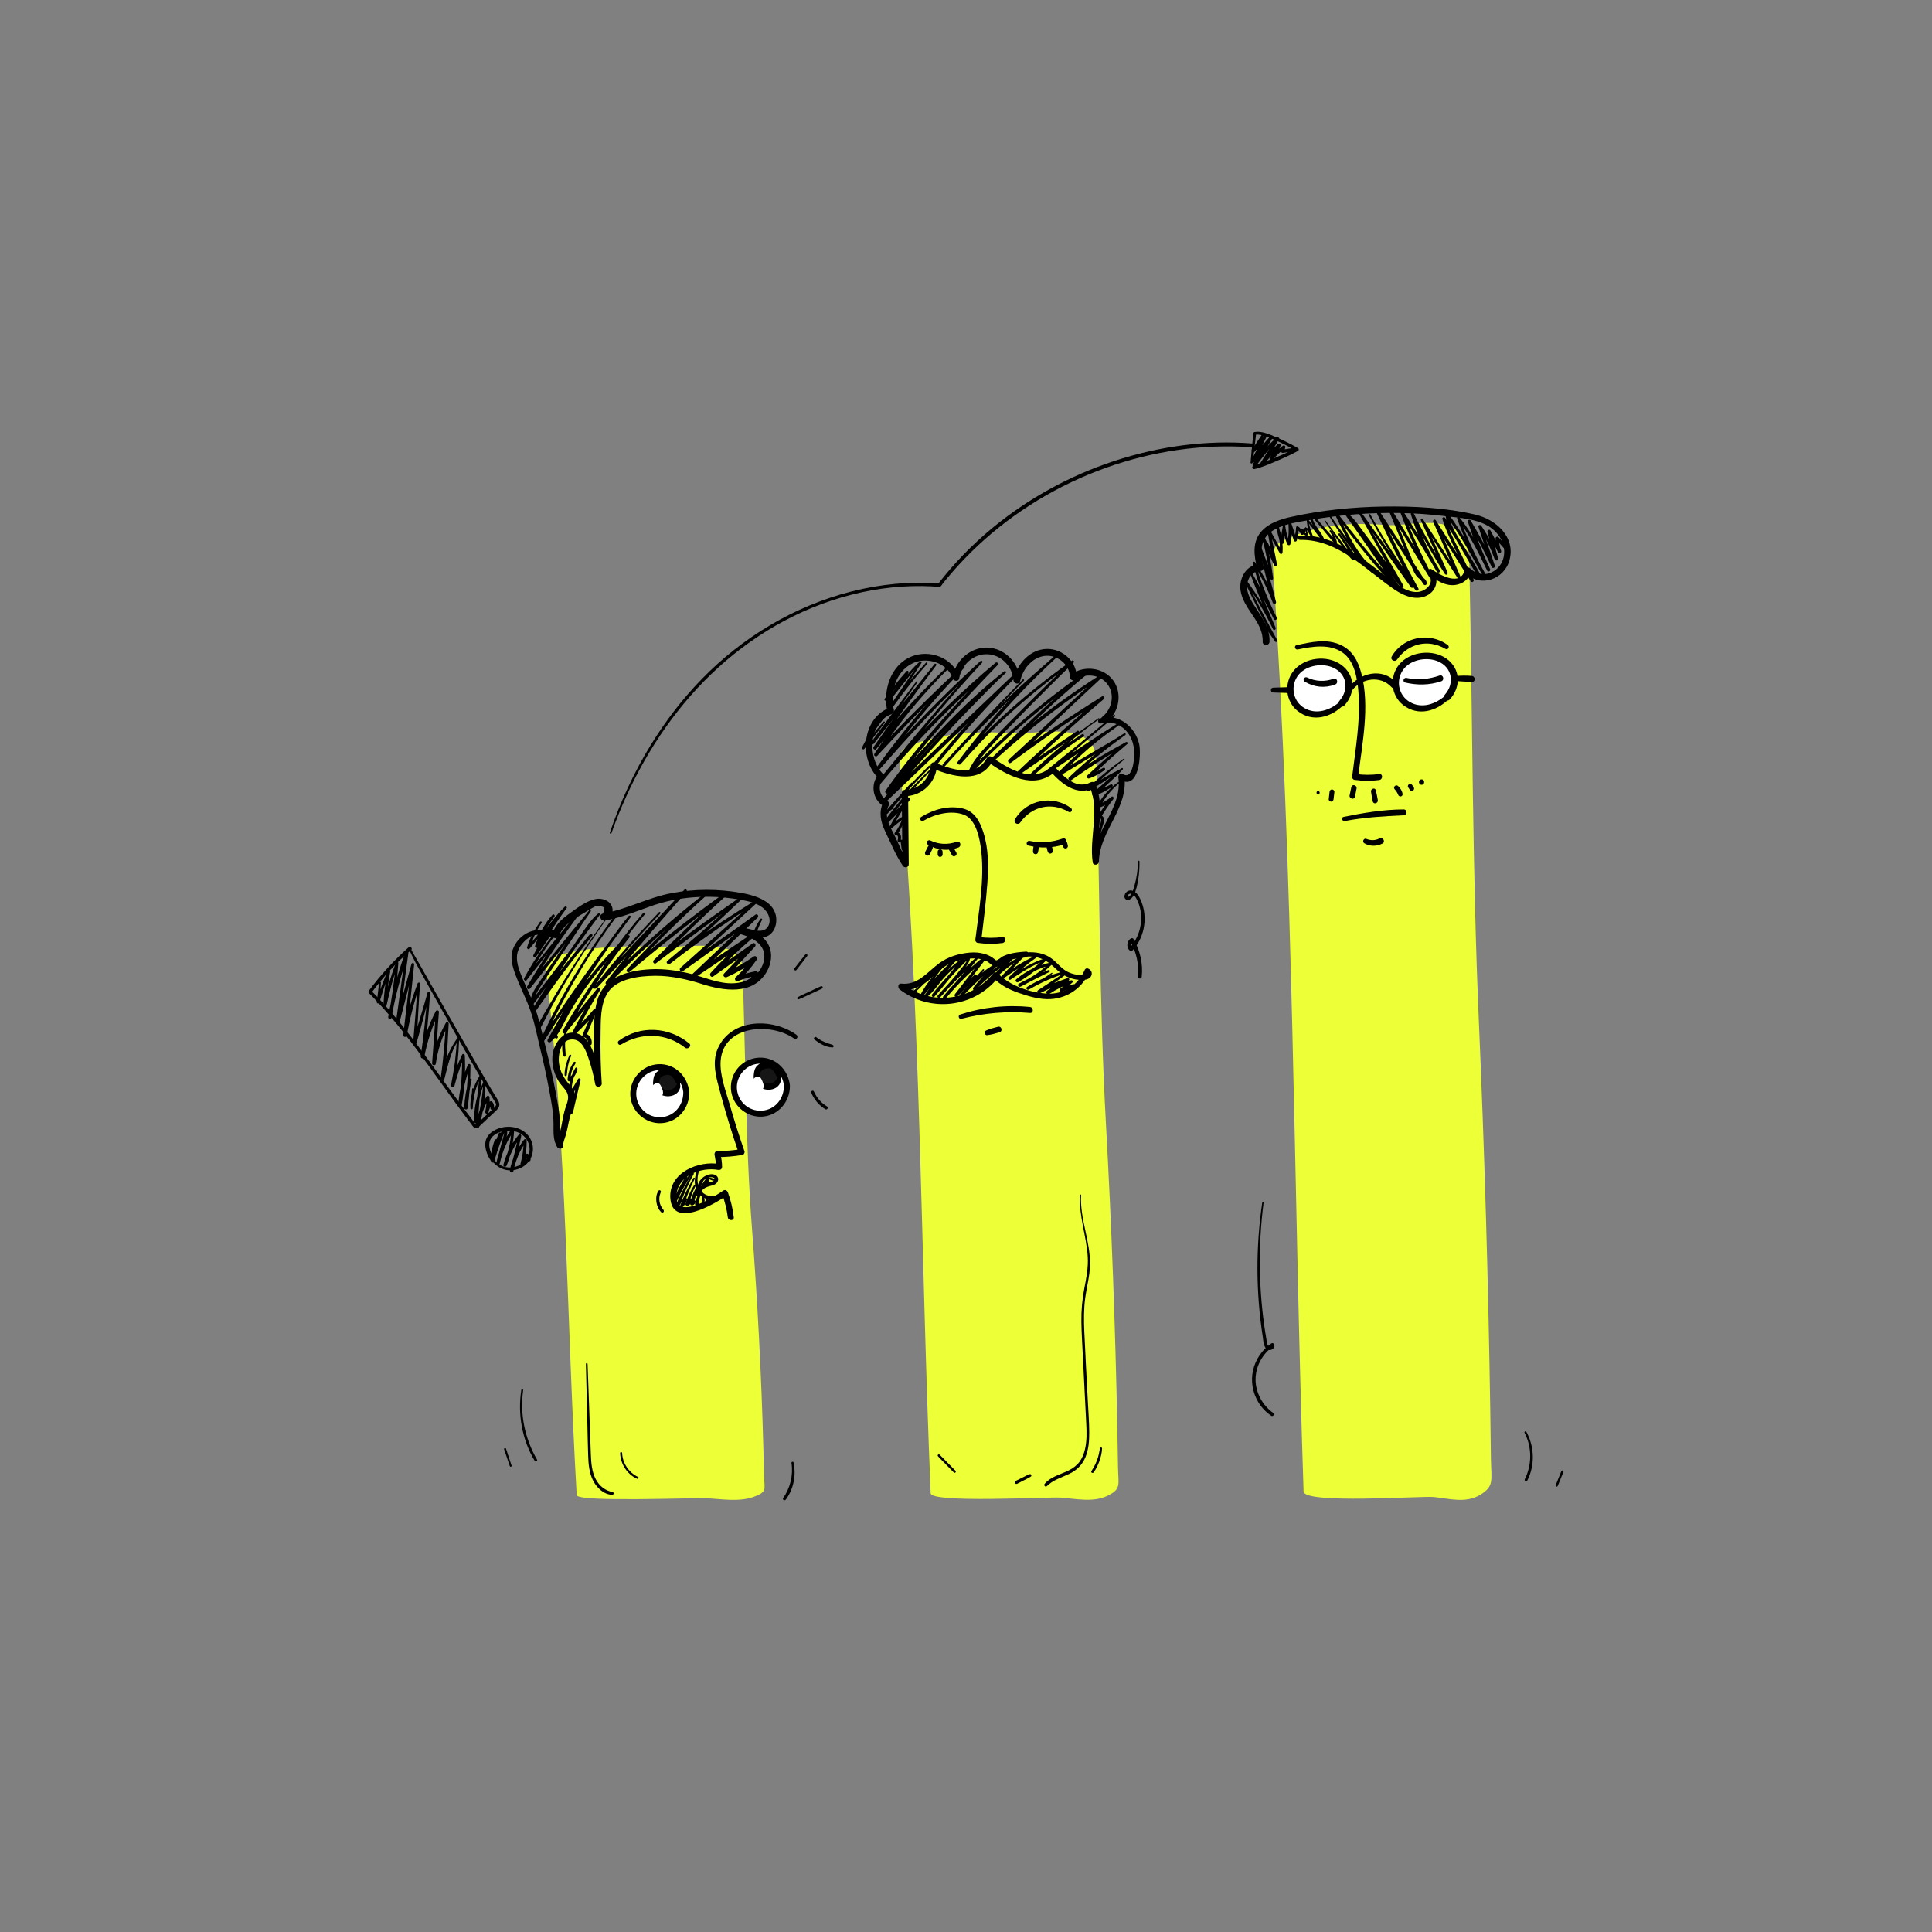 <?xml version="1.0" encoding="UTF-8"?>
<svg id="Layer_1" data-name="Layer 1" xmlns="http://www.w3.org/2000/svg" viewBox="0 0 1204.44 1204.44"><rect x="0" y="0" width="1204.44" height="1204.44" fill="#808080" stroke="none"/>
  <defs>
    <style>
      .cls-1, .cls-2, .cls-3, .cls-4 {
        stroke-width: 0px;
      }

      .cls-2 {
        fill: #161616;
      }

      .cls-3 {
        fill: #fff;
      }

      .cls-4 {
        fill: #edff36;
      }
    </style>
  </defs>
  <path class="cls-1" d="M780.94,288.32c.79-6.04,1.47-12.09,2.17-18.15l-.65.85c2.4-.37,4.76.29,7,1.11s4.32,1.71,6.44,2.66c4.2,1.88,8.3,4,12.27,6.31v-1.71c-4.46,2.1-8.89,4.23-13.46,6.07-4.44,1.8-9.08,3.14-13.48,5.02-1.16.5-.3,2.22.83,1.96,4.73-1.07,9.37-3.16,13.83-5.04s9.01-3.93,13.29-6.31c.65-.36.64-1.35,0-1.71-4.4-2.53-8.94-4.81-13.6-6.8-4.24-1.81-8.86-4.05-13.58-3.26-.4.07-.61.49-.65.85-.61,6.05-1.23,12.09-1.74,18.15-.07.87,1.22.83,1.33,0h0Z"/>
  <path class="cls-1" d="M786.9,270.58c-2.11,3.31-4.3,6.57-6.49,9.83-.68,1.01.88,2.23,1.7,1.31,2.59-2.92,4.99-5.98,7.3-9.13l-1.49-.87c-2.55,5-5.06,10.03-7.71,14.98-.66,1.23,1.06,2.19,1.85,1.08,3.56-5.08,7.05-10.33,11.28-14.88l-1.35-1.04c-3.64,5.81-7.26,11.63-10.92,17.42-.8,1.27,1.11,2.29,1.97,1.15,4.33-5.72,8.66-11.64,14.14-16.33l-1.44-1.11c-3.32,5.23-6.62,10.46-9.98,15.66-.69,1.07.96,2.4,1.79,1.38,3.3-4.05,6.68-8.08,10.49-11.67l-1.74-1.01c-1.13,2.85-2.69,5.52-4.6,7.93-.84,1.06.57,2.57,1.52,1.52,2.42-2.66,5-5.25,7.81-7.49l-1.59-.93c-.27.9-.55,1.8-.82,2.7-.25.81.53,1.34,1.24,1.24,2.29-.33,4.57-.69,6.86-1.03,1.33-.2.77-2.24-.56-2.03-2.28.37-4.56.73-6.83,1.12l1.24,1.24c.24-.91.48-1.82.71-2.73.26-.99-.88-1.49-1.59-.93-2.85,2.26-5.54,4.61-7.98,7.32l1.52,1.52c2.15-2.71,3.84-5.67,5.09-8.89.4-1.02-1.05-1.68-1.74-1.01-3.86,3.69-7.58,7.49-10.81,11.76l1.97,1.15c3.17-5.31,6.38-10.6,9.59-15.89.57-.93-.67-1.75-1.44-1.11-5.71,4.81-10.31,10.56-14.81,16.47l1.97,1.15c3.45-5.92,6.96-11.8,10.44-17.7.48-.82-.69-1.79-1.35-1.04-4.25,4.81-8.52,9.54-11.91,15.02l1.85,1.08c2.37-5.1,4.89-10.13,7.35-15.19.4-.82-.69-1.85-1.35-1.04-2.42,2.94-4.94,5.8-7.47,8.65l1.7,1.31c1.87-3.45,3.74-6.9,5.7-10.29.4-.7-.64-1.3-1.07-.63h0Z"/>
  <g>
    <path class="cls-4" d="M462.9,605.07c2,53.58,1.81,107.36,5.89,160.69,3.51,45.75,5.88,91.55,7.11,137.36.16,5.81.25,11.62.42,17.42.23,7.78,2.11,9.64-6.63,12.7-9.08,3.18-19.66,1.32-29.03.8-7.46-.41-80.87,2.59-81.13-1.97-6.34-109.19-6.01-217.77-19.07-326.87-.31-2.57-.49-5.46,1.79-7.38,1.34-1.13,3.3-1.7,5.19-2.2,20.83-5.51,41.52-6.29,63.31-5.29,13.6.63,37.02-3.93,47.91,3.89,3.71,2.67,4.1,6.97,4.25,10.84Z"/>
    <path class="cls-4" d="M683.56,477.51c2,74.29,1.81,148.86,5.89,222.8,3.51,63.43,5.88,126.94,7.11,190.46.16,8.05.25,16.11.42,24.16.23,10.79,2.11,13.37-6.63,17.61s-19.66,1.83-29.03,1.11c-7.46-.57-80.87,3.6-81.13-2.72-6.34-151.4-6.01-301.95-19.07-453.23-.31-3.56-.49-7.57,1.79-10.23,1.34-1.57,3.3-2.36,5.19-3.06,20.83-7.64,41.52-8.72,63.31-7.33,13.6.87,37.02-5.45,47.91,5.4,3.71,3.7,4.1,9.67,4.25,15.04Z"/>
    <path class="cls-4" d="M916.04,353.29c2,94.46,1.81,189.27,5.89,283.29,3.51,80.66,5.88,161.4,7.11,242.17.16,10.24.25,20.48.42,30.72.23,13.72,2.11,17-6.63,22.39-9.08,5.6-19.66,2.33-29.03,1.41-7.46-.73-80.87,4.57-81.13-3.46-6.34-192.5-6.01-383.93-19.07-576.28-.31-4.53-.49-9.62,1.79-13.01,1.34-1.99,3.3-3,5.19-3.89,20.83-9.72,41.52-11.09,63.31-9.32,13.6,1.1,37.02-6.93,47.91,6.86,3.71,4.71,4.1,12.29,4.25,19.12Z"/>
    <g>
      <circle class="cls-3" cx="474.05" cy="677.75" r="16.54"/>
      <path class="cls-1" d="M488.69,676.68c.19,7.99-5.31,15.1-13.57,15.71s-15.12-5.61-15.71-13.57,5.59-15.18,13.57-15.71,14.86,5.57,15.71,13.57c.25,2.37,3.99,2.39,3.74,0-1.05-9.97-9.09-17.91-19.45-17.31s-17.88,9.45-17.31,19.45,9.45,17.89,19.45,17.31,17.55-9.44,17.31-19.45c-.06-2.4-3.8-2.41-3.74,0Z"/>
    </g>
    <g>
      <path class="cls-2" d="M485.71,669.6c.65,3.52-1.21,7.27-5.62,7.76-1.69.19-3.78-.18-5.21-1.16-.99-.67-2.28-2.12-2.74-3.2-.42-.97-.37-2.07-.26-3.12.11-.98.27-1.98.71-2.86.71-1.42,2.23-2.28,3.69-2.76,1.81-.59,3.88-.88,5.56.02,2.19,1.18,3.48,3.21,3.87,5.32Z"/>
      <path class="cls-1" d="M485.02,669.79c.15,1.09-.12,1.85-.74,2.74-.14.2-.27.4-.4.61-.17.26-.18.28-.28.4-.14.16-.29.32-.45.47.02-.02-.39.33-.2.18.13-.1-.24.16-.29.2-.21.15-.42.3-.64.43-.1.06-.2.12-.31.17.03-.02-.5.22-.27.13s-.34.11-.3.1c-.12.04-.24.07-.37.1s-.25.06-.38.09c-.02,0-.6.08-.3.05-.35.04-.7.05-1.06.04-.15,0-.29-.01-.44-.02-.36-.02-.25-.02-.15,0-.37-.04-.74-.13-1.09-.23s-.57-.17-.77-.27c-.94-.47-1.77-1.28-2.34-2.16-.34-.52-.42-.65-.49-1.23-.06-.53.02-1.41.1-1.91.11-.67.31-1.26.58-1.8s-.11.09.1-.16c.11-.13.24-.24.36-.36.03-.04.3-.25.06-.06.16-.12.34-.23.52-.34.12-.07.24-.14.37-.2-.03.02.58-.25.31-.15s.36-.12.32-.11c.13-.04.26-.08.38-.12.78-.23,1.41-.34,1.91-.37.15,0,.31-.01.46,0,.03,0,.75.05.29,0,.15.02.3.05.44.09.09.02.66.21.29.05.34.14.66.36.97.57.55.37-.15-.19.11.09.14.15.32.28.47.43.12.12.24.26.36.38.36.36-.19-.3.13.15.2.28.38.55.56.85s.35.56.51.85c0-.01.28.56.14.26-.11-.23.14.39.16.46.34,1.02,1.27,1.68,2.36,1.54.99-.13,1.94-1.04,1.86-2.11-.14-2.1-.81-3.91-2.26-5.46s-3.37-2.54-5.47-2.71-4.11.46-5.89,1.33-3.15,2.3-3.79,4.17c-.32.94-.43,1.96-.53,2.95-.12,1.13-.12,2.32.25,3.41.54,1.6,1.76,3.04,3.06,4.08,2.86,2.28,7.35,2.65,10.5.74,1.47-.89,2.54-2.37,2.98-4.03.21-.78.13-1.61,0-2.4s-.17-1.52-.33-2.27c-.19-.92-1.5-.51-1.38.38Z"/>
    </g>
    <path class="cls-3" d="M475.41,679.13c1.52-1.92.15-4.6-.76-6.43-1.7-3.42-5.52-.61-6.08,2.11-.7,3.34,4.15,7.72,6.84,4.32Z"/>
    <g>
      <circle class="cls-3" cx="411.32" cy="681.81" r="16.54"/>
      <path class="cls-1" d="M425.96,680.74c.19,7.99-5.31,15.1-13.57,15.71s-15.12-5.61-15.71-13.57c-.58-7.93,5.59-15.18,13.57-15.71s14.86,5.57,15.71,13.57c.25,2.37,3.99,2.39,3.74,0-1.05-9.97-9.09-17.91-19.45-17.31-10.01.58-17.88,9.45-17.31,19.45.58,10.01,9.45,17.89,19.45,17.31,10.26-.59,17.55-9.44,17.31-19.45-.06-2.4-3.8-2.41-3.74,0Z"/>
    </g>
    <g>
      <path class="cls-2" d="M422.98,673.67c.65,3.52-1.21,7.27-5.62,7.76-1.69.19-3.78-.18-5.21-1.16-.99-.67-2.28-2.12-2.74-3.2-.42-.97-.37-2.07-.26-3.12.11-.98.27-1.98.71-2.86.71-1.42,2.23-2.28,3.69-2.76,1.81-.59,3.88-.88,5.56.02,2.19,1.18,3.48,3.21,3.87,5.32Z"/>
      <path class="cls-1" d="M422.29,673.86c.15,1.09-.12,1.85-.74,2.74-.14.2-.27.4-.4.61-.17.26-.18.28-.28.4-.14.16-.29.32-.45.47.02-.02-.39.33-.2.18.13-.1-.24.16-.29.2-.21.15-.42.3-.64.43-.1.06-.2.12-.31.17.03-.02-.5.22-.27.13s-.34.11-.3.1c-.12.04-.24.07-.37.1s-.25.06-.38.09c-.02,0-.6.08-.3.05-.35.04-.7.05-1.06.04-.15,0-.29-.01-.44-.02-.36-.02-.25-.02-.15,0-.37-.04-.74-.13-1.09-.23s-.57-.17-.77-.27c-.94-.47-1.77-1.28-2.34-2.16-.34-.52-.42-.65-.49-1.23-.06-.53.02-1.41.1-1.91.11-.67.31-1.26.58-1.8s-.11.09.1-.16c.11-.13.24-.24.36-.36.03-.04.3-.25.06-.06.16-.12.34-.23.52-.34.12-.07.24-.14.37-.2-.03.02.58-.25.31-.15s.36-.12.32-.11c.13-.04.26-.08.38-.12.78-.23,1.41-.34,1.91-.37.15,0,.31-.01.46,0,.03,0,.75.05.29,0,.15.02.3.05.44.09.09.02.66.21.29.05.34.14.66.36.97.57.55.37-.15-.19.11.09.14.15.32.28.47.43.12.12.24.26.36.38.36.36-.19-.3.13.15.2.28.38.55.56.85s.35.56.51.85c0-.01.28.56.14.26-.11-.23.14.39.16.46.34,1.02,1.27,1.68,2.36,1.54.99-.13,1.94-1.04,1.86-2.11-.14-2.1-.81-3.91-2.26-5.46s-3.37-2.54-5.47-2.71-4.11.46-5.89,1.33-3.15,2.3-3.79,4.17c-.32.94-.43,1.96-.53,2.95-.12,1.13-.12,2.32.25,3.41.54,1.6,1.76,3.04,3.06,4.08,2.86,2.28,7.35,2.65,10.5.74,1.47-.89,2.54-2.37,2.98-4.03.21-.78.13-1.61,0-2.4s-.17-1.52-.33-2.27c-.19-.92-1.5-.51-1.38.38Z"/>
    </g>
    <path class="cls-3" d="M412.67,683.2c1.52-1.92.15-4.6-.76-6.43-1.7-3.42-5.52-.61-6.08,2.11-.7,3.34,4.15,7.72,6.84,4.32Z"/>
    <path class="cls-1" d="M496.53,645.1c-14.81-10.62-40.63-10.46-49.03,8.51-3.96,8.95-.82,18.71,1.55,27.64,3.35,12.63,7.19,25.11,11.45,37.45l1.31-2.3c-4.84.82-9.62,1.19-14.52,1.17-1.3,0-2.03,1.2-1.81,2.38.47,2.53.94,4.99.9,7.58l2.38-1.82c-13.12-2.42-32.03,5.26-30.86,21.34,1.39,19.22,27.71,3.39,35-1.62l-2.77-1.13c1.74,4.74,2.97,9.54,3.59,14.56.29,2.34,4.01,2.38,3.72,0-.64-5.35-1.82-10.49-3.68-15.56-.39-1.05-1.69-1.87-2.77-1.13-5.24,3.61-29.98,19.31-29.34,3.44.51-12.71,15.51-18.22,26.11-16.27,1.2.22,2.37-.51,2.38-1.82.04-2.93-.51-5.7-1.04-8.57l-1.81,2.38c5.22.01,10.37-.44,15.51-1.32.95-.16,1.61-1.42,1.31-2.3-3.34-9.63-6.43-19.35-9.21-29.15-2.43-8.54-6.3-18.28-5.64-27.28,1.64-22.34,31.49-24.04,45.88-13.79,1.45,1.03,2.83-1.36,1.39-2.38h0Z"/>
    <path class="cls-1" d="M575.7,511.68c6.94-4.17,17.25-6.75,25.15-3.8s10.06,15.41,10.9,22.9c2.02,18.12-1.56,37.22-3.73,55.19-.09.73.64,1.71,1.38,1.82,5.22.73,10.3.82,15.52.12,2.34-.31,2.38-4.03,0-3.72-4.88.62-9.64.65-14.52-.04l1.38,1.82c1.41-11.68,2.87-23.4,3.74-35.13.79-10.78.8-21.93-2.59-32.31-2.19-6.7-5.49-12.83-12.82-14.53-8.95-2.07-18.17.63-25.82,5.29-1.51.92-.14,3.3,1.39,2.38h0Z"/>
    <path class="cls-1" d="M387.21,651.15c12.65-7.7,28.1-7.27,39.82,1.95,1.85,1.46,4.5-1.1,2.63-2.63-12.74-10.43-30.47-11.48-43.85-1.7-1.4,1.03-.16,3.33,1.39,2.38h0Z"/>
    <path class="cls-1" d="M434.93,728.77c-1.89,4.28-2.72,9.45-.34,13.73,2.04,3.66,6.21,6.12,10.42,5.22,1.49-.32.85-2.56-.63-2.27-3.32.65-6.64-1.49-8.21-4.33-2.01-3.62-1.48-8.15-.15-11.89.22-.63-.82-1.08-1.09-.46h0Z"/>
    <path class="cls-1" d="M432.66,728.6c-2.54,3.19-4.99,6.47-7.22,9.89s-4.5,7-5.99,10.78c-.42,1.07,1.31,1.77,1.84.78.94-1.74,1.7-3.59,2.6-5.35s1.86-3.51,2.85-5.22c2.02-3.49,4.24-6.87,6.73-10.05.45-.58-.35-1.4-.82-.82h0Z"/>
    <path class="cls-1" d="M427.46,733.64c-1.46,2.16-2.79,4.4-4.01,6.7-.6,1.13-1.16,2.28-1.7,3.44s-1.22,2.38-1.52,3.62c-.21.88,1.08,1.52,1.52.64.59-1.15.91-2.47,1.39-3.67s.99-2.32,1.53-3.45c1.11-2.31,2.39-4.53,3.8-6.68.42-.64-.6-1.22-1.02-.6h0Z"/>
    <path class="cls-1" d="M431.61,731.43c-3.66,6.24-7.19,12.52-9.98,19.22-.49,1.18,1.39,1.88,2.01.85.48-.8.98-1.59,1.34-2.46.34-.8-.8-1.24-1.33-.77-.65.56-1.18,1.25-1.74,1.9l1.84,1.07c2.51-6.58,5.23-13.16,8.73-19.29.32-.56-.54-1.07-.87-.51h0Z"/>
    <path class="cls-1" d="M432.29,734.38c-3.06,5.42-5.98,11.06-8.15,16.9-.36.97,1.02,1.68,1.69.99,1.2-1.25,2.02-2.7,2.51-4.35.33-1.08-1.24-1.44-1.65-.45-.52,1.27-1.34,2.4-2.3,3.37l1.69.99c2.01-5.82,4.15-11.49,7.02-16.95.29-.55-.53-1.03-.83-.49h0Z"/>
    <path class="cls-1" d="M432.7,738.87c-2.32,3.57-3.97,7.39-5.32,11.41-.34,1,.85,1.74,1.69,1.3,1.23-.65,2.14-1.9,2.37-3.26.21-1.22-1.49-1.73-1.87-.52-.27.86-.86,1.42-1.66,1.79l1.69,1.3c.69-3.99,2.15-7.91,3.99-11.51.3-.59-.52-1.07-.88-.52h0Z"/>
    <path class="cls-1" d="M434.62,739.43c-1.07,1.65-1.99,3.39-2.72,5.21s-1.4,3.77-1.62,5.7c-.1.93,1.04,1.35,1.73.99.79-.41,1.37-1.08,1.66-1.92.16-.46-.14-.99-.57-1.16-.48-.19-.93,0-1.23.4-.19.26-.44.48-.74.58l1.41,1.41c.22-.91.34-1.85.57-2.76s.47-1.75.77-2.61c.6-1.73,1.31-3.4,2.19-5.01.52-.95-.85-1.74-1.44-.84h0Z"/>
    <path class="cls-1" d="M436.23,742.48c-1,1.91-1.84,3.94-2.46,6.01-.29.97-.9,2.34,0,3.16.51.47,1.27.38,1.73-.11.53-.56.34-1.29-.22-1.71-.37-.28-.96-.09-1.21.24-.3.4-.23.86.07,1.23l.04.05-.24-.42v.06c0-.17,0-.34,0-.5l-.02.06.25-.42c.06-.03.12-.07.18-.11h.53l.1.05.36.36c0,.05.01.1.03.15,0-.07,0-.14,0-.21,0,.05.04-.26.05-.27.06-.34.12-.68.19-1.02.14-.68.3-1.35.48-2.02.36-1.31.83-2.6,1.39-3.84.16-.36.1-.79-.26-1-.33-.19-.82-.09-1,.26h0Z"/>
    <path class="cls-1" d="M437.62,745.62c-.15.59-.22,1.21-.18,1.81.02.33.06.65.17.97.02.07.05.14.07.2.07.17.15.3.28.44.11.12.24.23.39.31.33.2.8.02.89-.36.04-.17.06-.34.08-.51.02-.19-.03-.37-.07-.56-.05-.27-.11-.54-.15-.82l.03.22c-.03-.24-.05-.48-.04-.72,0-.12,0-.23.02-.35,0,0,0-.16.02-.16-.02.12-.02.14,0,.05,0-.04.01-.07.02-.11.04-.21.03-.41-.08-.6-.09-.16-.28-.32-.47-.36-.41-.09-.85.12-.96.55h0Z"/>
    <path class="cls-1" d="M440.64,747.51c-.2.15-.39.32-.5.55s-.18.48-.2.75c0,.1,0,.2.02.31s.03.2.06.3c.09.25.21.47.41.66.14.13.32.21.51.21.18,0,.39-.08.51-.21s.22-.32.21-.51-.07-.39-.21-.51c-.05-.04-.09-.08-.13-.13l.11.15c-.04-.06-.08-.12-.11-.19l.07.17c-.04-.09-.06-.17-.07-.27l.03.19c-.01-.09-.01-.18,0-.28l-.03.19c.01-.09.04-.18.07-.27l-.07.17c.03-.07.07-.14.12-.2l-.11.14s.08-.09.13-.13c.12-.1.21-.33.2-.49s-.05-.29-.15-.42c-.09-.11-.21-.21-.36-.25-.17-.04-.38-.04-.53.07h0Z"/>
    <path class="cls-1" d="M436.33,739.27c.59-1.77,1.83-3.26,3.42-4.23,1.39-.85,3.4-1.53,5.01-.9.56.22,1.06.65.79,1.29-.38.89-1.54,1.16-2.37,1.36-2.23.54-4.41,1.14-6.25,2.57-.92.71-1.75,1.62-2.27,2.67-.56,1.11-1.11,2.65-.2,3.71.34.4,1.04.36,1.39,0,.46-.47.53-1.02.7-1.62.15-.52.38-.99.67-1.44.6-.93,1.48-1.63,2.44-2.17,1.05-.58,2.18-.94,3.34-1.24,1.28-.33,2.58-.63,3.57-1.56.9-.84,1.42-2.15,1.04-3.36-.32-1.03-1.19-1.7-2.17-2.05-1.98-.71-4.36-.04-6.1.99-2.1,1.23-3.69,3.26-4.32,5.62-.23.86,1.05,1.2,1.32.37h0Z"/>
    <path class="cls-1" d="M437.35,735.4c-.53.82-1.01,1.68-1.4,2.58-.21.48-.4.96-.57,1.45-.18.52-.25,1.03-.29,1.58-.03.37.31.7.65.74.38.05.7-.18.83-.54.3-.88.5-1.8.81-2.68s.69-1.65,1.17-2.43c.2-.32.07-.76-.25-.95-.34-.2-.74-.07-.95.25h0Z"/>
    <path class="cls-1" d="M440.44,734.35c-.72,1-1.44,2.01-2.18,3-.23.31-.41.61-.42,1.02,0,.55.44,1.07,1,1.08.42,0,.8-.27.96-.65.22-.52-.05-1.08-.59-1.24-.4-.12-.82.11-.97.48s-.03.85.34,1.03l-.12-.1-.21-.37c-.06-.37.05-.63.31-.79.4-.21.75-.02,1.05.58,0,.08-.01.16-.05.23.1-.25.12-.29.05-.11,0-.05.11-.21.14-.25l.11-.2c.19-.35.38-.69.57-1.03l1.14-2.02c.17-.3.08-.72-.23-.89-.34-.18-.68-.06-.89.23h0Z"/>
    <path class="cls-1" d="M440.77,734.48c-.09.44-.19.87-.3,1.3l-.17.65c-.07.27-.09.55-.1.83-.02.39.32.73.68.77s.76-.18.87-.57c.03-.12.06-.23.09-.35.04-.16.05-.32.06-.47l.04-.66c.03-.44.06-.88.12-1.33.02-.15-.09-.37-.19-.46s-.23-.16-.38-.18c-.3-.04-.66.15-.72.47h0Z"/>
    <path class="cls-1" d="M442.48,735.22c.98.65,2.15.91,3.31.86.37-.02.72-.31.7-.7-.02-.36-.31-.72-.7-.7-.25.01-.49.01-.74,0-.07,0-.14-.01-.21-.02-.16-.01.12.02-.03,0-.13-.02-.26-.04-.39-.07-.24-.05-.47-.13-.71-.2-.12-.03-.23-.07-.35-.11-.06-.02-.11-.04-.17-.06-.07-.03-.06-.03,0,0-.03-.01-.07-.03-.1-.04-.29-.13-.67-.09-.84.22s-.07.65.22.84h0Z"/>
    <path class="cls-1" d="M410.61,742.26c-1.43,1.83-1.7,4.69-1.42,6.92.31,2.45,1.28,4.74,3.01,6.52.9.93,2.26-.46,1.42-1.42-1.32-1.49-2.2-3.4-2.49-5.37-.14-.93-.14-1.9-.01-2.83.15-1.07.58-2.01.86-3.04.2-.73-.84-1.47-1.37-.8h0Z"/>
    <path class="cls-1" d="M340.04,580.49c-8.44-2.64-17.24,3.12-20.28,11.21-2.02,5.37-.14,11.41,1.8,16.5,2.88,7.59,6.72,14.8,9.33,22.5s4.11,15.84,6.04,23.71,3.76,16.2,5.28,24.39c1.35,7.28,2.84,14.57,2.86,21.99,0,4.79-.36,10.22,2.36,14.42.96,1.49,3.91,1.09,3.67-1-.21-1.85,1.05-4.5,1.53-6.29.56-2.09,1.11-4.16,1.49-6.28.97-5.42,2.85-10.42,4.06-15.75.78-3.45-.08-5.99-2.32-8.63-3.8-4.48-6.83-8.74-7.43-14.82s1.66-15.32,9.32-14.39c5.27.64,7.57,7.15,9.07,11.46,1.87,5.37,3.23,10.9,4.28,16.48.42,2.26,4.18,1.76,4.03-.55-.66-10.14-.92-20.3-.72-30.47.17-8.54-.36-18.89,4.6-26.32,5.83-8.72,19.74-10.23,29.3-10.33s19.84,2.1,29.34,5.13c13.5,4.31,31.28,7.09,40.05-7.16,3.09-5.03,4.19-11.56,1.51-17-3.05-6.19-9.68-9.08-15.97-10.87l-.56,4.16c5.48.26,11.29,3.79,16.52.58,3.32-2.03,4.8-5.97,4.76-9.73-.12-11.39-12.77-15.15-21.9-16.78-14.37-2.58-29.23-2.55-43.58.18-14.65,2.78-27.92,10.19-42.65,12.69l1.2,4.36c3.55-.96,5.69-4.63,4.62-8.25-1.25-4.23-6.2-5.91-10.18-5.2-5.86,1.04-12.26,6.07-17.01,9.49-4.44,3.2-8.33,6.84-10.11,12.12l2.75-1.56c-2.5-.5-4.94-.82-7.48-.93-2.87-.12-2.86,4.32,0,4.46,2.14.1,4.2.37,6.29.79,1.24.25,2.34-.35,2.75-1.56,1.84-5.4,7-8.86,11.6-11.78,2.21-1.4,4.48-2.71,6.73-4.06.94-.56,1.86-1.24,2.85-1.68,1.55-1.02,3.13-1.23,4.73-.64,2.31.03,2.73,1.51,1.26,4.44-2.86.77-1.61,4.84,1.2,4.36,10.62-1.79,20.4-6.14,30.54-9.57,11.31-3.82,23.14-5.39,35.07-5.23,6.13.09,12.25.64,18.28,1.71,4.96.88,10.32,1.89,14.43,4.98,3.65,2.74,6.19,8.36,2.97,12.48-3.4,4.35-11,.31-15.63.1-2.42-.11-2.83,3.52-.56,4.16,8.23,2.33,16.57,7.51,13.88,17.32-2.33,8.51-10.48,12.84-18.84,13.16-9.24.35-17.74-3.69-26.52-5.91-8.18-2.06-16.64-3.27-25.08-2.84-14.17.72-29.4,4.82-33.42,20.06-1.92,7.27-1.8,15.11-1.9,22.57-.13,9.53.16,19.05.79,28.56l4.03-.55c-1.26-6.7-2.93-13.43-5.52-19.75-1.63-3.97-3.97-8.21-7.98-10.2-9.27-4.6-16.55,5.13-17.18,13.42-.39,5.21.88,10.5,3.44,15.05,1.33,2.35,3.14,3.98,4.69,6.1,3.29,4.52.87,7.98-.47,12.67-1.24,4.34-1.69,8.81-2.83,13.17-.67,2.57-2.36,6.15-2.05,8.85l3.67-1c-2.62-4.04-1.82-9.74-1.89-14.34-.09-5.5-1.26-10.94-2.23-16.33-2.44-13.56-5.8-26.85-9.14-40.2-1.59-6.35-3.18-12.49-5.71-18.54s-5.47-11.73-7.7-17.8-3.21-12,1.13-17.32c3.68-4.51,8.01-7.16,13.97-5.34,1.83.56,2.61-2.29.79-2.86h0Z"/>
    <path class="cls-1" d="M336.63,574.69c-3.32,4.83-6.37,10.23-8.04,15.88-.25.84.92,1.59,1.52.89,2.69-3.12,5.29-6.33,7.78-9.61s4.97-7.03,7.71-10.35c.68-.82-.46-2.01-1.19-1.19-4.91,5.5-8.66,12.36-10.84,19.4-.35,1.13,1.28,1.77,1.88.79,5.14-8.49,10.36-17.35,17.68-24.18l-1.05-1.05c-7.4,9.35-14.13,19.5-19.54,30.14-.56,1.11.95,1.98,1.65.97,3.27-4.72,6.59-9.41,9.78-14.19.51-.76-.67-1.39-1.2-.7-3.48,4.59-6.84,9.27-10.23,13.92l1.65.97c5.69-10.53,11.9-20.59,19.05-30.2.52-.69-.58-1.47-1.17-.9-7.36,7.15-12.94,15.57-18.4,24.2l1.88.79c2.31-6.96,5.72-13.12,10.18-18.93l-1.45-.85c-2.03,3.71-4.68,7.06-7.34,10.34s-5.31,6.32-8.12,9.35l1.52.89c.94-2.81,1.82-5.58,3.08-8.27s2.63-5.1,4.24-7.47c.44-.65-.61-1.25-1.05-.61h0Z"/>
    <path class="cls-1" d="M356.12,570.13c-11.45,11.86-21.7,25.1-29.38,39.74-.49.94.83,2.12,1.55,1.19,5.66-7.27,11.4-14.48,17.14-21.69s11.32-14.55,17.17-21.66l-1.14-.88c-11.81,15.45-23.2,31.24-32.84,48.15-.6,1.06.94,2.38,1.76,1.35,6.34-7.97,12.64-15.98,18.94-23.98,3.13-3.97,6.24-7.95,9.37-11.92s6.21-8.2,9.48-12.15l-.95-.74c-10.7,14.92-21.18,30.02-31.37,45.29-2.5,3.74-5.16,7.69-5.23,12.36-.02,1.2,1.45,1.38,2.07.56,10.72-14.34,21.46-28.66,32.11-43.06,3.05-4.13,6.02-8.32,9.14-12.4.48-.62-.49-1.18-1-.77-3.4,2.71-5.93,6.26-8.43,9.78-2.86,4.03-5.63,8.12-8.4,12.21-5.49,8.12-10.85,16.31-16.1,24.59-2.95,4.65-5.85,9.33-8.79,13.99-.83,1.32,1.18,2.42,2.05,1.2,5.77-8.04,11.36-16.2,17.31-24.12,5.99-7.97,12.14-15.83,18.53-23.48.77-.92-.55-2.25-1.32-1.32-6.41,7.67-12.7,15.41-18.79,23.34-6.12,7.96-12.24,16.01-17.78,24.39l2.05,1.2c9.68-16.64,20.22-32.81,31.02-48.74,2.89-4.26,5.58-8.75,9.55-12.11l-1-.77c-5.35,7.19-10.95,14.2-16.4,21.32s-10.88,14.24-16.31,21.38c-3.12,4.09-6.23,8.19-9.35,12.28l2.07.56c.09-4.19,2.46-7.72,4.67-11.11,2.41-3.71,4.84-7.4,7.29-11.09,4.94-7.44,9.92-14.84,14.93-22.23,2.85-4.2,5.72-8.39,8.54-12.61.38-.57-.53-1.29-.95-.74-3.13,4.05-6.51,7.92-9.75,11.89s-6.37,7.82-9.56,11.73c-6.42,7.89-12.83,15.79-19.21,23.71l1.76,1.35c9.05-17.23,20.84-32.79,32.17-48.54.48-.66-.64-1.54-1.14-.88-5.64,7.27-11.56,14.34-17.32,21.51s-11.52,14.36-17.35,21.48l1.55,1.19c7.65-14.58,16.77-28.31,28.13-40.28.28-.3-.17-.75-.45-.45h0Z"/>
    <path class="cls-1" d="M377.42,573.05c-12.24,16.67-23.58,33.97-34.04,51.82-2.92,4.98-5.96,9.97-8.55,15.12-.66,1.31,1.26,2.46,1.98,1.16,2.49-4.52,4.75-9.19,7.22-13.73s5.02-9.03,7.62-13.5c5.21-8.92,10.65-17.71,16.36-26.31,3.2-4.82,6.5-9.59,9.85-14.3.19-.27-.25-.52-.44-.26h0Z"/>
    <path class="cls-1" d="M383.16,570.92c-14.25,18.96-26.97,39.06-37.86,60.13-3.07,5.94-5.9,11.99-8.81,18.01-.62,1.28,1.14,2.34,1.92,1.12,6.66-10.5,13.35-20.97,20.36-31.24,6.92-10.14,14.02-20.15,21.29-30.03,4.22-5.72,8.39-11.52,12.96-16.96l-1.01-1.01c-3.82,4.56-7.32,9.43-10.83,14.23s-7.06,9.83-10.46,14.83c-6.72,9.87-13.12,19.97-19.19,30.26-3.47,5.88-6.83,11.82-10.09,17.81-.68,1.26.85,2.27,1.88,1.45,3.89-3.1,6.16-7.65,8.39-11.98,2.46-4.78,5.15-9.43,8.06-13.95,5.89-9.13,12.58-17.72,19.8-25.83,4.09-4.58,8.39-8.97,12.78-13.26l-1.28-1.28c-11.72,14.52-22.49,29.75-32.25,45.66-2.75,4.48-5.4,9.03-8,13.6-.65,1.14.99,2.54,1.89,1.46,7.2-8.73,14.03-17.77,21.21-26.52l-1.57-1.21c-5.52,8.66-10.6,17.61-15.24,26.77-.6,1.18.84,2.34,1.84,1.42,4.58-4.2,8.73-8.8,12.72-13.56l-1.72-1.33c-2.2,5.1-4.38,10.2-6.65,15.27-.32.7-.09,1.55.72,1.78,1.49.42,2.69,1.89,2.46,3.5s2.16,2.23,2.38.66c.42-2.91-1.25-5.78-4.19-6.49l.85,1.49c2.06-5.05,4.2-10.07,6.32-15.1.43-1.02-.85-2.38-1.72-1.33-3.95,4.78-8.31,9.2-12.83,13.45l1.84,1.42c4.54-9.22,9.54-18.21,14.94-26.95.58-.94-.85-2.11-1.57-1.21-7.05,8.84-14.47,17.38-21.5,26.24l1.89,1.46c8.78-16.17,18.77-31.7,29.69-46.5,3.17-4.29,6.42-8.53,9.76-12.69.71-.89-.42-2.11-1.28-1.28-15.49,14.94-29.71,31.49-40,50.48-2.7,4.99-4.96,10.44-9.45,14.13l1.88,1.45c11.11-21.14,23.69-41.52,37.52-60.98,3.95-5.56,8.14-10.94,12.11-16.49.54-.75-.7-1.46-1.23-.72-3.62,5.05-7.51,9.91-11.25,14.87s-7.45,9.96-11.11,15c-7.32,10.06-14.44,20.26-21.39,30.58-3.92,5.82-7.88,11.63-11.65,17.54l2.03.86c4.6-10.96,10.13-21.62,15.87-32.02,5.66-10.24,11.75-20.25,18.25-29.98,3.72-5.56,7.6-11.01,11.6-16.36.48-.65-.6-1.27-1.08-.63h0Z"/>
    <path class="cls-1" d="M353.03,625.88c-1.72,3.79-3.49,7.56-5.23,11.34-1.27,2.75-3.85,6.79-1.82,9.77.7,1.03,2.3.13,1.69-.99-.8-1.46-.39-2.99.17-4.47.62-1.66,1.37-3.28,2.06-4.91,1.42-3.36,2.83-6.72,4.28-10.07.33-.77-.79-1.45-1.15-.67h0Z"/>
    <path class="cls-1" d="M352.68,641.74c-1.02,2.63-1.71,5.34-2,8.15s-.39,5.76.6,8.36c.26.69,1.37.65,1.36-.18-.02-2.69-.48-5.33-.34-8.03s.61-5.42,1.46-8c.23-.7-.83-.96-1.08-.3h0Z"/>
    <path class="cls-1" d="M354.99,657.74c-.88,1.95-1.59,3.98-2.12,6.05s-.95,4.23-.89,6.38c.02.91,1.27.86,1.37,0,.25-2.05.4-4.1.84-6.13s1.07-3.96,1.87-5.85c.25-.6-.8-1.05-1.07-.45h0Z"/>
    <path class="cls-1" d="M357.65,662.2c-2.33,3.24-3.63,7.04-3.82,11.03-.03.63.8,1.17,1.34.77,2.48-1.82,4.16-4.55,4.8-7.54.17-.79-.93-1.34-1.36-.57-2.93,5.23-4.44,10.89-4.23,16.91.03.99,1.27,1.28,1.81.49,2.08-3.1,3.97-6.35,5.68-9.68l-1.64-.69c-.81,3.51-1.73,7-2.6,10.5-.43,1.75-.86,3.5-1.31,5.25s-.95,3.32-1.11,5.03c-.1,1.08,1.39,1.08,1.74.23.67-1.66.95-3.49,1.36-5.23s.8-3.35,1.19-5.02c.82-3.43,1.59-6.87,2.46-10.28.25-.97-1.13-1.59-1.64-.69-1.85,3.25-3.8,6.44-5.8,9.6l1.81.49c-.34-5.54.84-11.3,3.57-16.16l-1.36-.57c-.7,2.73-2.25,4.82-4.45,6.54l1.52.63c.06-3.71,1.16-7.24,3.2-10.34.49-.74-.67-1.38-1.17-.69h0Z"/>
    <path class="cls-1" d="M400.88,569.29c-12.1,13.97-23.21,29.21-32.08,45.45-.23.42-.14,1.08.34,1.3,1.05.49,2.01.48,3.04-.04.83-.42.25-1.82-.64-1.51-.52.18-.95.18-1.45-.08l.34,1.3c4.55-7.98,9.22-15.86,14.44-23.43s10.92-14.99,16.92-22.05c.54-.63-.37-1.55-.92-.92h0Z"/>
    <path class="cls-1" d="M410.77,568.79c-14,14.56-27.48,29.77-39.9,45.7-.73.94.48,2.26,1.34,1.34,14.55-15.51,29.01-31.11,43.52-46.67,4.08-4.38,8.15-8.76,12.26-13.1l-1.3-1.3c-13.08,14.55-26.08,29.19-38.5,44.32-3.53,4.29-7,8.63-10.41,13.01-.85,1.09.54,2.61,1.56,1.56,14.98-15.29,30.55-29.95,46.91-43.76,4.61-3.89,9.26-7.73,14.02-11.45l-1.15-1.15c-13.08,11.57-25.74,23.63-37.92,36.14-3.47,3.57-6.9,7.18-10.28,10.83-1.01,1.09.5,2.55,1.61,1.61,15.04-12.65,30.34-25.01,46.03-36.86,4.44-3.35,8.91-6.67,13.4-9.95l-1.22-1.58c-14.65,13.49-29.14,27.14-43.25,41.19-.92.91.34,2.7,1.43,1.86,13.57-10.39,27.37-20.49,41.04-30.75,3.91-2.94,7.85-5.81,11.87-8.6l-1.02-1.32c-14.51,13.55-29.51,26.52-44.78,39.2-1.23,1.02.52,2.68,1.73,1.73,13.49-10.52,27.44-20.52,41.7-29.98,4.08-2.71,8.2-5.36,12.39-7.9l-1.07-1.39c-15.55,13.97-31.12,27.9-46.63,41.9-1.07.97.36,2.89,1.57,2.03,15.56-10.97,30.81-22.39,46.46-33.22l-1.39-1.8c-13.32,12.29-26.42,24.84-39.62,37.26-1.08,1.02.34,2.94,1.61,2.09,12-8,23.87-16.22,35.76-24.38l-1.52-1.97c-8.51,7.2-16.56,14.91-24.05,23.17-.98,1.09.32,3.07,1.65,2.14,8.66-6.08,17.17-12.38,25.85-18.42l-1.5-1.95c-5.86,6.18-11.71,12.36-17.57,18.53-1.18,1.24.3,2.88,1.73,2.24,6.42-2.84,12.46-6.41,18.2-10.44l-1.9-1.9c-3.15,4.56-6.79,8.74-10.86,12.5-.99.91.04,2.86,1.37,2.35,3.8-1.46,7.71-2.58,11.69-3.41l-1.73-1.73c-.78,2.24-2.55,4.08-4.78,4.89-1.63.6-.93,3.22.72,2.62,3.21-1.17,5.61-3.54,6.77-6.77.39-1.09-.77-1.92-1.73-1.73-3.99.79-7.9,1.94-11.69,3.41l1.37,2.35c4.23-3.94,7.99-8.33,11.26-13.09.77-1.12-.77-2.69-1.9-1.9-5.73,4.04-11.88,7.43-18.25,10.36l1.73,2.24c5.77-6.27,11.53-12.53,17.3-18.8.9-.98-.3-2.81-1.5-1.95-8.59,6.16-17.36,12.08-25.98,18.2l1.65,2.14c7.43-8.3,15.4-16.12,23.9-23.32,1.08-.92-.34-2.77-1.52-1.97-11.96,8.05-23.98,16.04-35.84,24.25l1.61,2.09c13.12-12.5,26.36-24.89,39.35-37.53.91-.88-.32-2.59-1.39-1.8-15.36,11.23-31.15,21.87-46.61,32.96l1.57,2.03c15.39-14.12,30.71-28.32,46.06-42.48.74-.68-.22-1.93-1.07-1.39-14.77,9.19-29.38,18.51-43.36,28.88-3.89,2.88-7.75,5.82-11.57,8.8l1.73,1.73c15.25-12.65,29.95-26.02,44.23-39.74.67-.64-.23-1.88-1.02-1.32-6.95,4.96-14.02,9.73-20.95,14.72s-13.85,9.99-20.66,15.14c-3.89,2.95-7.77,5.91-11.64,8.89l1.43,1.86c14.06-14.09,28.33-28,43-41.45.82-.76-.28-2.25-1.22-1.58-15.97,11.63-31.66,23.66-47,36.11-4.38,3.56-8.71,7.18-13.02,10.82l1.61,1.61c11.82-12.86,24.01-25.37,36.75-37.33,3.63-3.41,7.3-6.77,11-10.1.8-.72-.35-1.79-1.15-1.15-16.77,13.33-33.04,27.19-48.49,42.04-4.35,4.18-8.64,8.42-12.85,12.75l1.74,1.34c11.95-15.49,24.7-30.34,37.62-45.03,3.62-4.12,7.24-8.22,10.86-12.34.77-.88-.49-2.17-1.3-1.3-14.42,15.63-29.04,31.08-43.57,46.61-4.09,4.37-8.18,8.73-12.25,13.11l1.34,1.34c6.19-8.01,12.44-16.01,19.03-23.69,6.59-7.68,13.4-15.18,20.39-22.5.54-.56-.31-1.42-.86-.86h0Z"/>
    <path class="cls-1" d="M474.11,572.88c-.96,1.33-1.81,2.67-2.55,4.14s-1.39,2.98-1.92,4.55c-.38,1.14,1.42,1.63,1.8.5.99-2.95,2.21-5.84,3.63-8.62.34-.65-.55-1.15-.97-.57h0Z"/>
    <path class="cls-1" d="M667.61,503.7c-11.39-8.28-27.67-5.21-34.86,7.09-1.27,2.17,1.91,3.93,3.32,1.94,7.09-10.05,19.42-12.91,30.12-6.59,1.6.94,2.86-1.39,1.42-2.43h0Z"/>
    <path class="cls-1" d="M641.11,527.14c7.55,1.76,15.03,1.66,22.42-.78,2.28-.75,1.28-4.4-.99-3.61-6.73,2.34-13.63,3.02-20.62,1.49-1.88-.41-2.69,2.46-.8,2.9h0Z"/>
    <path class="cls-1" d="M578.5,526.59c5.8,3.5,12.6,4.17,18.95,1.76,2.21-.84,1.29-4.41-.99-3.59-5.47,1.96-11.18,1.75-16.44-.78-1.73-.84-3.21,1.59-1.53,2.61h0Z"/>
    <path class="cls-1" d="M599.41,635.12c14.1-3.66,28.17-4.84,42.67-3.65,2.38.2,2.33-3.46,0-3.7-14.57-1.49-29.49.13-43.42,4.66-1.7.55-1.01,3.14.74,2.69h0Z"/>
    <path class="cls-1" d="M615.37,645.32c2.6-.28,5.24-1.06,7.74-1.79,2.21-.65,1.29-4.03-.95-3.45-2.52.65-5.18,1.33-7.55,2.41-1.34.61-.71,2.99.77,2.83h0Z"/>
    <path class="cls-1" d="M686.51,451c7.65-2.27,15.29,2.09,18.55,9.13,1.57,3.39,2.14,7.01,2.07,10.74-.05,2.28-1.08,15.63-7.13,11.69-1.56-1.02-3.04.66-2.82,2.17,2.78,19.07-15.65,33.57-16.03,52.43l3.86-.52c-2.43-16.18,4.62-32.67-2.34-48.26-.44-1-1.84-1.16-2.69-.71-8.83,4.73-16.73-3.33-22.19-9.36-.74-.82-2.02-.68-2.79,0-11.57,10.28-26.77.61-37.02-6.53-.84-.59-2.24-.18-2.7.71-6.55,12.68-22.55,7.06-32.62,2.86-1.27-.53-2.44.77-2.5,1.91-.48,8.47-7.55,15.09-16,15.16-1.06,0-1.99.9-1.98,1.98.13,14.8.26,29.6.39,44.41l3.69-1c-3.32-4.95-5.44-10.45-8.02-15.79-3.02-6.24-7.5-12.75-4.22-19.87.44-.95.3-2.16-.71-2.72-5-2.74-6.51-9.6-2.71-14.03.69-.8.82-2.01,0-2.81-10.12-9.85-9.33-31.97,5.21-37.4,1.09-.41,1.73-1.38,1.45-2.56-2.45-10.56.9-23.52,11.11-28.85,9.06-4.73,22.11-.8,25.58,9.16.61,1.75,3.63,2.19,4,0,1.46-8.43,8.88-15.52,17.76-15.08s15.43,7.9,16.11,16.2c.18,2.24,3.59,3.03,4.15.56,1.66-7.3,6.93-14.31,14.72-15.64s16.17,4.85,16.3,13.04c.02,1.51,1.82,2.78,3.2,1.83,6.32-4.34,15.6-3.6,20.33,2.84s2.59,15.51-3.39,20.26c-2.13,1.69.88,4.65,2.99,2.99,7.65-6.03,9.71-17.88,3.8-25.86s-17.85-9.4-25.86-3.9l3.2,1.83c-.16-9.71-8.77-17.53-18.43-17.47-10.58.06-18.71,9.24-20.92,18.95l4.15.56c-.83-10.14-8.62-19.1-18.99-20.24-11.05-1.21-21.25,7.31-23.1,18.01h4c-4.11-11.81-18.43-17.19-29.79-12.53-13.21,5.42-17.94,21.46-14.93,34.43l1.45-2.56c-17.42,6.51-19.42,32.05-6.91,44.22v-2.81c-5.41,6.3-3.87,16.21,3.51,20.26l-.71-2.72c-2.79,6.06-1.66,12.11,1.17,17.98,3.47,7.2,6.63,15.04,11.08,21.68,1.05,1.57,3.71,1.06,3.69-1-.13-14.8-.26-29.6-.39-44.41l-1.98,1.98c10.67-.09,19.36-8.51,19.95-19.12l-2.5,1.91c11.83,4.94,29.61,9.79,37.08-4.68l-2.7.71c11.99,8.36,28.69,17.56,41.8,5.91h-2.79c6.85,7.55,16.37,15.65,26.96,9.97l-2.69-.71c6.62,14.83-.39,31.77,1.95,47.32.34,2.25,3.82,1.62,3.86-.52.38-19.34,18.75-33.41,15.8-53.45l-2.82,2.17c11.95,7.75,13.51-15.52,12.15-21.77-2.4-11.04-13.07-19.79-24.55-16.17-1.94.61-1.12,3.64.84,3.06h0Z"/>
    <path class="cls-1" d="M555.52,441.47c-7.14,7.06-13.68,15.27-18.05,24.36-.39.82.71,1.88,1.36,1.05,4.28-5.46,8.64-10.86,12.77-16.43.32-.43-.39-.98-.75-.58-4.54,5.15-8.85,10.5-13.24,15.78l1.36,1.05c2.29-4.44,4.65-8.77,7.52-12.88s6.15-8.06,9.75-11.64c.46-.46-.25-1.17-.71-.71h0Z"/>
    <path class="cls-1" d="M567.56,430.5c1.45-1.72,2.9-3.44,4.34-5.17l-.66-.51c-9.48,12.52-18.92,25.11-28.08,37.87-.59.82.77,1.89,1.41,1.09,12.97-16.32,25.89-32.69,39-48.9l-.95-.95c-10.27,13.11-20.19,26.49-29.83,40.06-2.76,3.89-5.5,7.8-8.22,11.73-.68.98.9,2.22,1.66,1.28,10.88-13.45,22.11-26.56,34.08-39.05,3.37-3.52,6.79-6.98,10.25-10.41.68-.68-.38-1.74-1.06-1.06-6.37,6.47-12.77,12.84-18.74,19.69-5.91,6.78-11.53,13.82-16.84,21.08-3.04,4.15-5.97,8.37-8.8,12.66-.68,1.03.87,2.23,1.71,1.32,13.65-14.71,27.59-29.16,41.96-43.18,4.06-3.96,8.13-7.92,12.3-11.78l-1.22-1.22c-15.02,15.31-29.14,31.5-42.25,48.47-3.69,4.78-7.3,9.62-10.85,14.51-.76,1.05.94,2.36,1.79,1.38,15.73-18.02,31.94-35.55,49.01-52.32,4.82-4.74,9.74-9.38,14.69-13.98l-1.03-1.03c-17.33,18.72-33.85,38.15-50.03,57.87-4.58,5.58-9.06,11.24-13.7,16.76-.96,1.15.69,2.81,1.65,1.65,17.27-20.74,35.94-40.28,55.75-58.59,5.59-5.16,11.27-10.23,17.03-15.19l-1.39-1.39c-18.94,19.91-37.95,39.72-54.89,61.4-4.71,6.03-9.27,12.18-13.63,18.46-.74,1.07.94,2.37,1.81,1.39,9.06-10.22,17.93-20.6,27.2-30.64s18.75-19.82,28.7-29.14c5.58-5.23,11.33-10.29,17.25-15.13l-1.02-1.02c-5.15,5.11-10.58,9.94-15.74,15.05s-10.13,10.18-15.1,15.36c-9.94,10.36-19.65,20.95-29.19,31.68-5.4,6.08-10.74,12.2-16.05,18.35-.99,1.15.56,2.76,1.69,1.69,24.11-22.94,48.04-46.08,71.88-69.29,6.68-6.5,13.35-13,20.08-19.45l-1.29-1.29c-16.87,16.2-32.98,33.19-48.25,50.91-4.3,4.99-8.55,10.04-12.7,15.16-.88,1.09.66,2.64,1.55,1.55,14.75-18.16,30.26-35.69,46.65-52.39,4.62-4.71,9.3-9.35,14.04-13.93.85-.82-.45-2.11-1.29-1.29-11.98,11.55-24.13,22.92-36.15,34.44-12.02,11.51-24.03,23.02-36.05,34.54-6.73,6.45-13.46,12.89-20.15,19.38l1.69,1.69c18.6-21.99,37.76-43.53,58.03-64.01,5.7-5.75,11.33-11.71,17.37-17.1.71-.63-.31-1.58-1.02-1.02-21.46,16.95-40.32,36.72-58.52,57.06-5.11,5.71-10.23,11.44-15.24,17.24l1.81,1.39c15.44-22.43,33.38-42.99,51.96-62.85,5.27-5.64,10.57-11.26,15.97-16.78.9-.92-.43-2.2-1.39-1.39-20.68,17.34-40.07,36.19-58.11,56.26-5.09,5.66-10.06,11.42-14.93,17.26l1.84,1.42c7.77-10.09,15.87-19.97,23.91-29.85s16.12-19.58,24.48-29.12c4.76-5.43,9.59-10.79,14.54-16.05.65-.69-.34-1.66-1.03-1.03-17.66,16.11-34.63,32.96-50.81,50.56-4.58,4.98-9.07,10.02-13.47,15.16l1.79,1.38c12.31-17.35,25.68-33.94,39.97-49.69,4.05-4.47,8.18-8.88,12.38-13.21.78-.8-.41-1.99-1.22-1.22-14.64,13.75-29.09,27.65-42.96,42.18-3.92,4.11-7.78,8.27-11.61,12.46l1.71,1.32c9.77-15.09,20.8-29.35,33-42.55,3.43-3.71,6.86-7.47,10.54-10.93l-1.06-1.06c-12.41,12.02-24.26,24.62-35.47,37.76-3.16,3.7-6.28,7.44-9.3,11.26l1.66,1.28c9.27-13.73,18.81-27.3,28.72-40.59,2.85-3.82,5.69-7.65,8.56-11.46.46-.61-.58-1.42-1.06-.82-12.99,16.29-26.19,32.41-39.32,48.59l1.41,1.09c9.27-12.64,18.31-25.49,27.26-38.35.27-.39-.37-.89-.66-.51-1.38,1.79-2.77,3.57-4.15,5.36-.22.28.16.69.4.4h0Z"/>
    <path class="cls-1" d="M637.58,423.63c-13.19,13.44-26.17,27.09-38.98,40.9-3.64,3.93-7.28,7.86-10.82,11.88-.77.87.5,2.16,1.28,1.28,17.14-19.17,35.37-37.39,54.44-54.64,5.35-4.84,10.74-9.64,16.32-14.22l-1.02-1.02c-18.01,15.57-34.47,33.04-49.52,51.48-4.19,5.13-8.27,10.35-12.23,15.66-.78,1.05.95,2.37,1.81,1.4,8.19-9.21,16.57-18.22,25.54-26.69s18.19-16.39,27.84-23.93c5.53-4.32,11.18-8.5,16.94-12.5l-.99-1.28c-9.23,8.83-18.42,17.69-27.44,26.72-8.85,8.86-17.76,17.73-26.25,26.95-4.2,4.56-8.29,9.5-10.75,15.25-.47,1.1.83,2.43,1.8,1.39,16.81-17.93,35.3-34.29,54.81-49.21,5.56-4.25,11.22-8.38,16.96-12.4l-1.12-1.45c-16.48,13.62-32.06,28.28-47.43,43.13-4.36,4.21-8.72,8.43-13.04,12.68-1.03,1.01.53,2.54,1.57,1.57,16.92-15.75,34.97-30.27,53.82-43.65,5.27-3.74,10.61-7.36,16.06-10.82l-1.11-1.43c-14.84,13.74-29.68,27.47-44.53,41.2-4.26,3.94-8.55,7.84-12.79,11.8-.96.9.34,2.68,1.44,1.86,14.54-10.88,29.43-21.31,44.63-31.24,4.35-2.84,8.73-5.66,13.16-8.38l-1.21-1.56c-13.86,11.59-27.4,23.57-40.73,35.77-3.81,3.49-7.59,7-11.33,10.56-.95.9.31,2.63,1.43,1.85,12.13-8.37,24.16-16.9,36.31-25.24.99-.68.05-2.3-.94-1.61-12.14,8.34-24.4,16.51-36.56,24.82l1.43,1.85c13.14-12.4,26.42-24.64,40.06-36.5,3.89-3.39,7.81-6.75,11.74-10.1.86-.74-.26-2.16-1.21-1.56-15.39,9.65-30.6,19.53-45.38,30.1-4.23,3.02-8.43,6.09-12.6,9.19l1.44,1.86c14.81-13.75,29.49-27.67,44.23-41.49,4.23-3.97,8.46-7.93,12.69-11.9.75-.7-.23-2-1.11-1.43-9.81,6.32-19.54,12.8-28.91,19.76s-18.17,14-26.86,21.48c-5.01,4.31-9.93,8.72-14.76,13.23l1.57,1.57c15.24-14.99,30.38-30.08,46.4-44.25,4.54-4.02,9.14-7.96,13.81-11.82.8-.66-.26-2.05-1.12-1.45-20.29,14.15-39.52,29.83-57.44,46.9-5.07,4.83-10.1,9.7-15.03,14.68l1.8,1.39c2.38-5.16,5.7-9.65,9.47-13.88,4.03-4.52,8.29-8.85,12.49-13.22,8.68-9.03,17.47-17.95,26.36-26.77,5.08-5.04,10.14-10.1,15.3-15.06.65-.63-.22-1.83-.99-1.28-20.28,14.17-39.22,30.08-56.69,47.59-4.95,4.96-9.82,10.04-14.44,15.31l1.81,1.4c13.99-19.01,29.52-36.83,46.28-53.46,4.74-4.7,9.6-9.28,14.5-13.83.68-.64-.33-1.63-1.02-1.02-9.64,8.51-19.34,16.95-28.72,25.76s-18.55,17.82-27.49,27.07c-5.01,5.19-9.94,10.45-14.82,15.76l1.28,1.28c6.31-6.99,12.5-14.1,18.83-21.08s12.78-13.84,19.27-20.66c3.7-3.88,7.42-7.73,11.16-11.57.48-.49-.27-1.24-.75-.75h0Z"/>
    <path class="cls-1" d="M684.84,447.74c-14.93,10.1-28.85,21.53-41.82,34.05-.98.95.49,2.4,1.49,1.49,9.72-8.83,19.91-16.99,30.95-24.13.89-.58.08-2-.84-1.44-11.3,6.88-22.07,14.88-31.6,24.08l1.49,1.49c12.45-12.84,26.14-24.53,40.66-34.97.34-.24.02-.81-.33-.57h0Z"/>
    <path class="cls-1" d="M694.32,445.8c-13.61,11.41-27.33,22.72-41.14,33.88-.96.78.3,2.41,1.33,1.72,7.53-5.04,15.08-10.04,22.57-15.12,3.71-2.52,7.43-5.04,11.13-7.58,1.85-1.27,3.74-2.5,5.54-3.83s3.72-2.83,5.68-4.09c.7-.45.05-1.57-.66-1.12-14.19,9.04-27.6,19.94-39.22,32.12-.87.91.24,2.44,1.37,1.77,6.85-4.07,13.66-8.22,20.42-12.44s13.33-8.77,20.17-12.85l-.64-1.1c-12.44,7.96-23.88,17.34-34.53,27.55-.89.86.3,2.5,1.35,1.76,5.67-3.99,11.41-7.88,17.24-11.63,2.92-1.88,5.85-3.73,8.8-5.54s5.85-3.74,8.91-5.36l-.75-1.28c-8.39,6.44-16.28,13.49-23.99,20.72-.81.76.03,2.26,1.1,1.9,3.4-1.13,6.66-3.06,9.57-5.13.85-.6.09-1.99-.83-1.43-2.99,1.84-6.09,3.1-9.34,4.36l1.1,1.9c7.39-7.46,15.27-14.39,23.28-21.17.65-.55-.19-1.58-.9-1.16-2.98,1.76-6.1,3.3-9.1,5.03s-5.98,3.5-8.93,5.33c-5.89,3.66-11.66,7.49-17.31,11.52l1.35,1.76c10.29-10.38,21.66-19.62,33.6-28.03.66-.47.05-1.56-.64-1.1-6.65,4.37-13.66,8.22-20.5,12.28s-13.71,8.12-20.58,12.16l1.37,1.77c5.8-6.03,11.75-11.86,18.12-17.29s13.19-10.52,20.15-15.31l-.66-1.12c-3.67,2.55-7.61,4.76-11.35,7.2s-7.63,5.02-11.44,7.54c-7.55,5-15.05,10.08-22.57,15.12l1.33,1.72c13.34-11.67,26.82-23.22,40.37-34.65.54-.46-.24-1.22-.77-.77h0Z"/>
    <path class="cls-1" d="M700.56,472.89c-3.92,2.84-7.77,5.78-11.53,8.83s-7.46,6.51-11.3,9.61c-.99.8.27,2.27,1.32,1.71,1.77-.95,3.43-2.15,5.12-3.24s3.53-2.24,5.3-3.37,3.38-2.22,5.06-3.34,3.43-2.45,5.31-3.35l-.52-.88c-3.21,2.22-6.11,5.01-9.03,7.58s-6.01,5.36-9.09,7.97c-.84.72.06,2.29,1.1,1.89,3.83-1.45,7.51-3.55,10.98-5.71.96-.6.11-2.05-.88-1.51-3.58,1.92-7.28,3.47-10.96,5.16l1.37,1.78c2.84-2.74,5.77-5.39,8.65-8.09s5.95-5.28,8.48-8.26c.35-.41-.11-1.16-.62-.8-1.65,1.15-3.53,1.98-5.31,2.91s-3.7,1.95-5.51,3-3.48,2.05-5.21,3.09-3.66,2.08-5.33,3.31l1.32,1.71c3.22-3.6,6.96-6.85,10.56-10.06s7.34-6.36,11.13-9.4c.29-.23-.1-.74-.4-.52h0Z"/>
    <path class="cls-1" d="M696.99,487.63c-5.3,3.77-9.67,8.66-12.83,14.35-.42.76.28,1.76,1.15,1.5,3.26-.95,5.9-3.1,8.54-5.14l-1.13-1.47c-3,3.84-5.81,7.8-8.36,11.96-.46.76.31,1.8,1.17,1.53,1.66-.52.58,2.77.39,3.42-.35,1.26-.73,2.52-1.09,3.78-.74,2.52-1.47,5.04-2.21,7.56-.33,1.13,1.44,1.62,1.76.49,1.08-3.79,2.12-7.59,3.25-11.36.43-1.42,1.09-3.12.34-4.56-.57-1.09-1.8-1.75-2.99-1.34l1.17,1.53c2.3-4.1,5-7.98,7.89-11.68.58-.74-.21-2.18-1.13-1.47-2.51,1.94-5.12,3.73-8.14,4.78l1.15,1.5c2.76-5.69,6.73-10.64,11.68-14.59.44-.35-.14-1.12-.61-.79h0Z"/>
    <path class="cls-1" d="M577.31,413.06c-7.74,8.39-15.19,17.13-21.99,26.31l1.64.96c5.82-9.04,11.63-18.09,17.51-27.1.41-.63-.45-1.13-.96-.74-3.35,2.6-5.94,5.88-8.65,9.11-2.97,3.55-5.95,7.09-8.95,10.61l1.37,1.37c3.58-4.34,6.54-9.21,9.1-14.21.38-.75-.6-1.64-1.22-.94-4.89,5.49-9.51,11.14-13.65,17.23-.58.85.8,1.65,1.37.8,4.02-5.95,8.43-11.71,13.37-16.93l-1.22-.94c-2.69,4.9-5.87,9.4-9.28,13.82-.67.86.84,2.04,1.53,1.18,2.82-3.59,5.66-7.15,8.51-10.7,2.6-3.24,5.11-6.9,8.45-9.43l-.83-.83c-5.99,8.95-12.05,17.85-18.1,26.76-.69,1.02.94,1.93,1.64.96,6.62-9.18,13.55-18.07,21.1-26.51.46-.51-.29-1.26-.75-.75h0Z"/>
    <path class="cls-1" d="M568.08,488.03c-2.38,2.55-4.71,5.14-7.01,7.76s-4.67,5.19-6.81,7.93c-.4.52-.06,1.61.75,1.28.53-.21,1.06-.42,1.6-.64.86-.34.51-1.75-.39-1.42-.54.19-1.08.38-1.61.58l.75,1.28c2.24-2.68,4.33-5.48,6.59-8.15s4.56-5.29,6.89-7.88c.46-.51-.28-1.26-.75-.75h0Z"/>
    <path class="cls-1" d="M578.96,477.47c-4.69,4.67-9.3,9.42-13.87,14.21-2.25,2.37-4.48,4.76-6.69,7.16s-4.47,4.77-6.45,7.37c-.59.78.68,1.72,1.34,1.04,2.28-2.34,4.32-4.91,6.47-7.37s4.33-4.91,6.52-7.34c4.39-4.85,8.92-9.57,13.54-14.2.56-.56-.31-1.43-.87-.87h0Z"/>
    <path class="cls-1" d="M580.52,479.02c-5.52,5.17-10.85,10.48-15.84,16.16s-9.53,11.52-13.94,17.56c-.72.98.79,1.99,1.62,1.25,2.67-2.41,5.23-4.96,7.73-7.55s4.8-5.38,7.26-8.03l-.97-.97c-4.36,5.53-8.33,11.41-11.65,17.63-.48.91.65,1.77,1.41,1.08,2.53-2.26,5.21-4.37,8.05-6.23l-1.11-.85c-1.19,3.68-2.96,7.09-5.3,10.17-.45.59.16,1.47.83,1.44,1.77-.06,1.23,2.31.96,3.36-.15.59.28,1.11.87,1.14.63.04,1.25.05,1.88.07l-.85-.85c.2,1.67.38,3.35.62,5.02.13.94,1.76.73,1.66-.23-.16-1.6-.37-3.2-.57-4.79-.06-.49-.34-.81-.85-.85-.63-.06-1.25-.13-1.88-.17l.87,1.14c.37-1.33.71-2.8.05-4.09-.52-1.03-1.57-1.8-2.76-1.67l.83,1.44c2.22-3.31,3.95-6.91,5.1-10.73.19-.64-.55-1.18-1.11-.85-3.08,1.79-5.93,3.85-8.55,6.26l1.41,1.08c3.2-6.17,6.83-12.05,11.08-17.55.53-.68-.36-1.65-.97-.97-2.41,2.66-5.1,5.11-7.67,7.62s-5.21,4.98-7.81,7.48l1.62,1.25c8.22-12.3,17.98-23.86,28.67-34.1.44-.42-.22-1.07-.66-.66h0Z"/>
    <path class="cls-1" d="M644.48,526.63c-.21,1.43-.52,2.88-.5,4.33.02,1.77,2.65,2.18,3.11.42.37-1.4.44-2.88.59-4.32.18-1.81-2.93-2.25-3.2-.43h0Z"/>
    <path class="cls-1" d="M652.42,527.45c.08,1.15.36,2.42.74,3.5.26.76.95,1.29,1.78,1.16.71-.11,1.51-.78,1.41-1.59-.15-1.15-.38-2.42-.83-3.49-.3-.73-.89-1.26-1.73-1.13-.72.11-1.43.75-1.37,1.55h0Z"/>
    <path class="cls-1" d="M662.37,526.15c.14.58.29,1.16.43,1.74.19.76,1.09,1.3,1.85,1.05s1.26-1.03,1.05-1.85c-.14-.58-.29-1.16-.43-1.74-.19-.76-1.09-1.3-1.85-1.05s-1.26,1.03-1.05,1.85h0Z"/>
    <g>
      <path class="cls-3" d="M902.26,434.56c-3.43,3.49-8.2,6.26-13.06,7.02-6.78,1.05-14.42-2.49-17.52-8.7-3.11-6.23-1.49-14.46,3.74-19.05,2.47-2.17,5.57-3.53,8.77-4.26,5.09-1.16,10.66-.72,15.17,1.9,4.51,2.63,7.74,7.62,7.6,12.83-.11,3.85-1.99,7.51-4.69,10.26Z"/>
      <path class="cls-1" d="M901.18,433.48c-6.09,5.47-14.82,8.58-22.36,4.11-6.84-4.05-8.75-12.98-4.38-19.62s14.46-8.58,21.55-5.87c9.29,3.56,11.11,13.78,4.77,20.95-1.79,2.03,1.12,5,3,3,7.15-7.67,6.9-19.08-1.97-25.42-8.62-6.16-22.97-4.58-29.67,3.8-6.04,7.54-5.08,19.07,2.6,25.07,9.33,7.3,20.9,3.94,28.63-3.87,1.39-1.41-.7-3.47-2.16-2.16Z"/>
    </g>
    <g>
      <path class="cls-3" d="M836.56,438.34c-3.43,3.49-8.2,6.26-13.06,7.02-6.78,1.05-14.42-2.49-17.52-8.7-3.11-6.23-1.49-14.46,3.74-19.05,2.47-2.17,5.57-3.53,8.77-4.26,5.09-1.16,10.66-.72,15.17,1.9s7.74,7.62,7.6,12.83c-.11,3.85-1.99,7.51-4.69,10.26Z"/>
      <path class="cls-1" d="M835.48,437.26c-6.09,5.47-14.82,8.58-22.36,4.11-6.84-4.05-8.75-12.98-4.38-19.62s14.46-8.58,21.55-5.87c9.29,3.56,11.11,13.78,4.77,20.95-1.79,2.03,1.12,5,3,3,7.15-7.67,6.9-19.08-1.97-25.42s-22.97-4.58-29.67,3.8c-6.04,7.54-5.08,19.07,2.6,25.07,9.33,7.3,20.9,3.94,28.63-3.87,1.39-1.41-.7-3.47-2.16-2.16Z"/>
    </g>
    <path class="cls-1" d="M578.61,527.54c-.59,1.15-1.18,2.3-1.77,3.45-.4.78-.2,1.77.58,2.23.71.42,1.85.21,2.23-.58.56-1.17,1.12-2.34,1.68-3.5.37-.77.21-1.7-.57-2.16-.71-.41-1.77-.19-2.16.57h0Z"/>
    <path class="cls-1" d="M584.57,530.96v1.74c-.01.8.7,1.57,1.53,1.53s1.54-.67,1.53-1.53v-1.74c-.01-.8-.71-1.56-1.53-1.53s-1.52.67-1.53,1.53h0Z"/>
    <path class="cls-1" d="M809.04,404.88c8.9-1.85,19.75-3.7,27.79,1.82,7.46,5.12,9.28,15.81,10,24.18,1.51,17.65-1.79,35.97-3.89,53.46-.09.73.64,1.71,1.38,1.82,5.22.73,10.3.82,15.52.12,2.34-.31,2.38-4.03,0-3.72-4.88.62-9.64.65-14.52-.04l1.38,1.82c2.49-20.62,7.34-43.62,2.1-64.14-1.99-7.79-5.48-14.72-13.1-18.19-8.87-4.03-18.34-1.74-27.41.2-1.74.37-1,3.02.73,2.66h0Z"/>
    <path class="cls-1" d="M902.53,402.08c-11.39-8.28-27.67-5.21-34.86,7.09-1.27,2.17,1.91,3.93,3.32,1.94,7.09-10.05,19.42-12.91,30.12-6.59,1.6.94,2.86-1.39,1.42-2.43h0Z"/>
    <path class="cls-1" d="M876.03,425.51c7.55,1.76,15.03,1.66,22.42-.78,2.28-.75,1.28-4.4-.99-3.61-6.73,2.34-13.63,3.02-20.62,1.49-1.88-.41-2.69,2.46-.8,2.9h0Z"/>
    <path class="cls-1" d="M813.42,424.97c5.8,3.5,12.6,4.17,18.95,1.76,2.21-.84,1.29-4.41-.99-3.59-5.47,1.96-11.18,1.75-16.44-.78-1.73-.84-3.21,1.59-1.53,2.61h0Z"/>
    <path class="cls-1" d="M591.74,529.99c.56,1.03,1.12,2.05,1.67,3.08.98,1.8,3.76.18,2.75-1.61l-1.72-3.05c-.99-1.75-3.66-.19-2.7,1.58h0Z"/>
    <path class="cls-1" d="M639.54,596.36c7.85-.51,13.04,2.07,18.53,7.45,3.55,3.48,7.61,6,12.59,6.79,2.66.42,7.74.96,9.45-1.92,1.23-2.07.1-4.27-2-4.95-.59-.19-1.51.11-1.78.72-4.16,9.71-13.22,15.65-23.83,14.97s-23.24-5.02-30.41-12.66c-.68-.72-2.15-.82-2.81,0-14.12,17.42-38.66,20.4-56.45,6.67l-.98,3.62c6.93.82,13-2.41,18.18-6.76,3.33-2.8,6.21-6.18,10.01-8.4,3.59-2.1,7.88-3.31,11.97-3.97,4.33-.7,9.06-.73,13.08,1.29,1.84.93,3.64,3.4,5.82,3.5,2.53.11,5.09-2.91,7.34-3.77,3.59-1.38,7.51-1.6,11.28-2.08,2.24-.28,2.36-3.78,0-3.61-3.41.24-6.86.53-10.17,1.42-1.34.36-2.66.81-3.93,1.4-1.17.55-3.29,2.62-4.5,2.64.17,0-2.75-2.08-2.68-2.04-1.36-.83-2.87-1.49-4.4-1.95-2.96-.91-6.13-1.13-9.2-.87-6.79.57-13.75,2.63-19.26,6.73-7.35,5.47-13.26,13.8-23.54,12.6-2.17-.25-2.29,2.62-.98,3.62,18.97,14.58,46.23,11.48,61.22-7.22h-2.81c4.39,4.63,9.9,7.36,15.87,9.42,6.32,2.17,13.22,4.24,19.97,3.82,10.78-.67,19.91-7.24,24.08-17.14l-1.93,1.1c-.76,1.02-1.83,1.36-3.19,1.02-1.38.02-2.74-.12-4.1-.42-1.84-.4-3.64-1.07-5.26-2.02-3.34-1.96-5.65-5.08-8.66-7.45-4.75-3.74-10.62-4.64-16.52-4.16-1.66.14-1.69,2.72,0,2.61Z"/>
    <path class="cls-1" d="M577.51,610.15c-1.23,1.4-2.51,2.76-3.89,4.03s-2.83,2.44-4.29,3.61c-.44.35-.11.94.29,1.11.61.25,1.3.03,1.76-.4s-.14-1.25-.69-.89c-.26.17-.44.13-.72.01l.29,1.11c1.45-1.17,2.81-2.46,4.12-3.78s2.6-2.67,3.82-4.09c.41-.48-.28-1.18-.7-.7h0Z"/>
    <path class="cls-1" d="M587.12,602.1c-4.75,5.6-9.78,11.25-13.18,17.81-.47.9.79,2.04,1.49,1.15,6.07-7.75,12.73-14.99,20.03-21.6l-1.1-1.1c-6.32,7.01-12.56,14.22-17.93,21.99-.67.97.72,1.78,1.51,1.16,4.15-3.27,6.98-7.98,10.51-11.86s7.8-7.74,12.23-10.97l-1.06-1.06c-5.84,7.7-12.16,14.94-18.5,22.21l1.45,1.45c6.7-8.58,14.07-16.81,22.04-24.23l-1.29-.54c-.12,2.52-1.87,4.53-3.35,6.42-1.6,2.04-3.24,4.05-4.91,6.03-3.35,3.97-6.85,7.78-10.41,11.56l1.35,1.35c7.4-8.49,15.57-16.22,23.53-24.18l-1.01-.78c-6.44,8.38-13.36,16.41-20.47,24.23l1.43,1.43c7.51-8.96,15.88-17.24,24.97-24.59l-1.47-1.14c-5.79,7.69-11.71,15.29-17.62,22.89-.8,1.03.48,2.44,1.48,1.48,4.03-3.93,7.99-7.93,11.97-11.9.93-.93-.51-2.37-1.45-1.45-4.01,3.95-8.04,7.88-12,11.87l1.64,1.26c5.78-7.7,11.56-15.41,17.46-23.02.74-.96-.37-2.08-1.33-1.33-9.22,7.26-17.62,15.42-25.07,24.5-.81.99.58,2.42,1.43,1.43,6.87-8.15,13.47-16.5,20.05-24.87.5-.64-.28-1.48-.91-.91-8.36,7.51-16.53,15.3-23.97,23.74-.81.91.49,2.25,1.35,1.35,3.9-4.1,7.59-8.42,11.15-12.82,1.67-2.06,3.31-4.15,4.9-6.27,1.41-1.88,2.65-3.87,2.8-6.27.04-.69-.84-.95-1.29-.54-8.12,7.38-15.62,15.22-22.42,23.85-.8,1.01.56,2.47,1.45,1.45,6.46-7.33,12.45-15.13,18.39-22.88.47-.61-.45-1.5-1.06-1.06-4.38,3.16-8.48,6.72-12.17,10.66s-6.58,8.81-10.95,12l1.31,1.31c5.58-7.47,11.15-14.91,17.38-21.86.67-.75-.36-1.78-1.1-1.1-7.26,6.61-14.08,13.73-20.27,21.36l1.49,1.15c3.48-6.45,7.78-12.25,12.33-17.98.44-.55-.32-1.34-.78-.78h0Z"/>
    <path class="cls-1" d="M612.75,604.23c-4.64,5.12-9.42,10.13-14,15.31-.85.96.51,2.36,1.42,1.42,6.8-7.03,13.56-13.92,21.88-19.16l-.96-1.25c-2.43,2.47-5.02,4.77-7.42,7.28s-4.71,5.09-6.85,7.8c-.8,1.02.52,2.45,1.47,1.47,6.84-7.12,14.47-13.45,22.74-18.86l-1.05-1.36c-4.35,4.65-8.91,9.11-13.25,13.77-.89.96.48,2.33,1.43,1.43,5.94-5.58,12.08-11.22,19.41-14.94l-.9-1.16c-4.19,4.07-8.31,8.23-12.24,12.54-.67.74.23,2.11,1.13,1.46,6.5-4.71,13.33-8.87,20.28-12.87l-.69-1.19c-5.87,3.9-11.32,8.34-16.28,13.35-.71.72.22,2.01,1.11,1.44,6.94-4.48,13.98-9.46,21.97-11.88l-.75-1.28c-5.25,5.15-11.1,9.25-17.51,12.82l1.3,1.69c5.81-5.05,12.67-8.65,20.19-10.38l-.81-1.39c-5.51,5.45-12.15,9.7-19.18,12.92l1.09,1.86c5.92-3.11,11.85-6.2,17.88-9.1.68-.33.2-1.53-.52-1.24-6.3,2.49-12.49,5.26-18.45,8.49-1.23.67-.15,2.44,1.09,1.86,7.19-3.41,13.53-8.12,19.27-13.59.63-.6-.03-1.56-.81-1.39-7.83,1.65-15.22,5.22-21.26,10.47-.94.82.26,2.26,1.3,1.69,6.42-3.57,12.37-8.36,17.51-13.58.52-.53,0-1.53-.75-1.28-8.18,2.65-15.4,6.98-22.49,11.79l1.11,1.44c4.74-5.02,9.98-9.55,15.68-13.46.73-.5.11-1.56-.69-1.19-7.25,3.41-14.07,7.73-20.53,12.45l1.13,1.46c3.92-4.34,7.87-8.64,11.97-12.82.62-.63-.16-1.5-.9-1.16-7.68,3.51-13.9,9.17-20.1,14.78l1.43,1.43c4.42-4.58,8.63-9.38,13.04-13.97.67-.69-.2-1.91-1.05-1.36-8.48,5.38-16.3,11.72-23.32,18.89l1.47,1.47c4.27-5.36,8.68-10.97,13.93-15.42.72-.61-.2-1.64-.96-1.25-8.81,4.48-15.85,11.97-22.5,19.11l1.42,1.42c4.5-5.28,8.81-10.73,13.25-16.06.39-.46-.26-1.13-.67-.67h0Z"/>
    <path class="cls-1" d="M655.58,606.49c-2.37,1.73-4.81,3.34-7.35,4.82s-5.21,2.69-7.89,3.94l.98,1.68c3.54-2.03,7.15-3.94,10.88-5.6,1.86-.83,3.75-1.59,5.65-2.31s3.96-1.61,5.99-2.15l-.87-.5c.19.65-1.43,1.42-1.82,1.68-.68.45-1.37.91-2.05,1.36-1.3.86-2.6,1.73-3.89,2.59-2.66,1.77-5.34,3.53-8.02,5.27-1.21.78-.16,2.54,1.12,1.91,5.74-2.8,11.56-5.81,17.68-7.69l-.69-1.64c-4.35,2.27-8.51,4.89-12.5,7.74-1.26.9-.1,2.98,1.23,2.11,4.45-2.92,9.23-5.29,14.25-7.08l-.76-1.3c-2.22,1.73-4.51,3.4-6.68,5.19-.81.67.06,2.14,1.04,1.79,2.63-.95,5.29-1.86,7.85-2.98l-1.41-1.08-.53.5c-.92.21-.75,1.82.23,1.69,1.1-.14,1.73-.66,2.15-1.69.28-.69-.54-1.36-1.18-1.18-2.6.75-5.14,1.74-7.68,2.67l1.04,1.79c2.14-1.8,4.18-3.74,6.27-5.6.62-.55-.05-1.45-.76-1.3-5.41,1.11-10.52,3.32-15.07,6.47l1.48,1.92c3.8-2.95,7.81-5.61,11.92-8.11.84-.51.3-2.01-.69-1.64-6.22,2.3-12.45,4.36-18.33,7.51l1.12,1.91c3.19-2.33,6.4-4.62,9.62-6.91,1.61-1.14,3.22-2.28,4.82-3.43.95-.68,2.04-1.55,1.59-2.85-.12-.35-.49-.62-.87-.5-2.02.63-4.09,1.06-6.1,1.74s-3.85,1.4-5.74,2.2c-3.9,1.65-7.69,3.56-11.28,5.81-1.07.67-.13,2.25.98,1.68,5.21-2.68,10.17-6.18,14.69-9.88.31-.25-.1-.8-.43-.56h0Z"/>
    <path class="cls-1" d="M673.38,744.95c-.96,13.09,3.97,25.6,4.74,38.56.4,6.77-.88,13.27-2.17,19.88s-1.89,13.64-1.8,20.59.56,14.19.91,21.28.7,14.12,1.06,21.18c.36,7.06.72,14.12,1.07,21.18.26,5.29.42,10.71-.81,15.91-.65,2.76-1.69,5.46-3.37,7.75s-4.16,4.09-6.79,5.41c-5.08,2.54-11.15,3.82-14.95,8.34-.81.96.49,2.33,1.4,1.4,3.84-3.87,9.17-5.3,13.95-7.62s8.12-5.67,10.09-10.45,2.35-10.12,2.33-15.24c-.02-6.57-.55-13.15-.88-19.71-.72-14.34-1.56-28.68-2.18-43.03-.31-7.13-.38-14.29.58-21.37s2.79-13.44,2.95-20.31c.36-14.84-6.42-28.87-5.54-43.74.02-.39-.57-.38-.6,0h0Z"/>
    <path class="cls-1" d="M685.76,902.83c-.45,2.53-.93,5-1.83,7.41s-2.12,4.69-3.51,6.84c-.57.88.8,1.65,1.39.81,1.53-2.2,2.71-4.59,3.6-7.11s1.54-5.14,1.63-7.78c.03-.72-1.15-.9-1.28-.17h0Z"/>
    <path class="cls-1" d="M641.95,919.01c-.41.16-.83.28-1.23.47s-.75.37-1.13.56l-2.1,1.05-4.35,2.17c-.48.24-.61.92-.36,1.36.28.48.88.6,1.36.36,1.42-.73,2.83-1.45,4.25-2.18l2.09-1.07,1.04-.54c.38-.19.7-.45,1.06-.67s.5-.65.34-1.03c-.15-.34-.59-.63-.97-.48h0Z"/>
    <path class="cls-1" d="M584.77,907.86c1.58,1.73,3.27,3.38,4.91,5.06s3.28,3.36,4.93,5.04c.67.69,1.73-.37,1.05-1.05-1.65-1.68-3.3-3.35-4.94-5.03s-3.26-3.39-4.96-5.01c-.65-.62-1.58.32-.98.98h0Z"/>
    <path class="cls-1" d="M365.26,850.32c.31,12.79.63,25.57.94,38.36.15,6.23.26,12.47.47,18.7.18,5.43.63,11.11,3.25,15.98,2.3,4.3,6.64,8.42,11.79,8.52.94.02,1.19-1.48.23-1.68-4.59-.94-8.14-3.67-10.4-7.78-2.62-4.76-2.99-10.4-3.2-15.72-.48-11.98-.87-23.97-1.3-35.96-.25-6.81-.49-13.62-.74-20.43-.02-.66-1.04-.66-1.02,0h0Z"/>
    <path class="cls-1" d="M386.61,905.86c.18,6.77,4.33,13.22,10.52,16.01.74.34,1.4-.76.65-1.11-5.72-2.7-9.71-8.55-9.93-14.9-.03-.8-1.26-.8-1.24,0h0Z"/>
    <path class="cls-1" d="M842.98,430.33c5.77-7.59,17.73-9.43,24.45-2.01,1.77,1.95,4.61-.93,2.88-2.88-8.49-9.57-22.96-5.97-29.71,3.5-1.04,1.47,1.33,2.78,2.38,1.39h0Z"/>
    <path class="cls-1" d="M907.23,424.55c3.43.17,6.86.42,10.29.59,2.45.12,2.38-3.55,0-3.77-3.43-.31-6.87-.23-10.29.08-1.97.18-2.02,2.99,0,3.1h0Z"/>
    <path class="cls-1" d="M793.77,431.73c3.09.1,6.17.22,9.26.29,2.33.06,2.33-3.68,0-3.62-3.09.07-6.17.19-9.26.29-1.95.06-1.96,2.97,0,3.04h0Z"/>
    <path class="cls-1" d="M810.37,336.55c24.11-.42,40.61,18.49,59.04,31.01,6.09,4.13,14.2,7.39,21.12,3.14,5.47-3.36,6.67-10.64,2.47-15.44l-2.32,3c4.78,3.48,10.25,7.21,16.49,6.41,4.76-.61,8.75-3.63,9.89-8.35l-3.41.9c9.1,9.43,24.23,3.97,27.41-8.11,3.82-14.52-8.55-25.33-21.43-28.33-18.5-4.3-38.27-5.28-57.19-5-19.1.29-38.42,2.27-57.1,6.34-6.83,1.49-14.37,3.84-19.1,9.31-5.73,6.62-4.42,15.12-2.54,22.98l2.02-2.65c-8.48-.17-13.46,8.51-12.35,16.26,1.7,11.92,14.28,19.53,13.8,31.99-.11,2.75,4.18,2.75,4.28,0,.31-8.16-4.2-14.42-8.49-20.94-2.49-3.78-5.26-8.05-5.53-12.72-.28-4.98,2.83-10.49,8.29-10.4,1.4.02,2.34-1.35,2.02-2.65-2.34-9.64-2.43-18.31,7.29-23.41,6.72-3.53,14.79-4.57,22.17-5.83,18.41-3.14,37.1-4.6,55.78-4.25,9.26.18,18.51.79,27.7,1.9s19.13,1.61,26.92,6.11c7.03,4.06,11.81,12.03,9.6,20.22-2.46,9.14-13.64,13.48-20.66,6.29-1.05-1.07-3.06-.6-3.41.9-2.49,10.57-15.28,3.37-20.51-.27-1.85-1.29-3.72,1.46-2.32,3,4.71,5.16-1.34,10.78-6.63,11.08-4.31.25-8.3-1.84-11.8-4.1-6.83-4.41-13.02-9.79-19.53-14.63-12.31-9.16-26.16-17.01-41.96-16.44-1.72.06-1.74,2.72,0,2.69h0Z"/>
    <path class="cls-1" d="M838.37,511.86c12.15-2.33,24.36-3,36.68-3.61,2.32-.12,2.36-3.65,0-3.64-12.58.05-25.1,2.14-37.4,4.64-1.71.35-.98,2.93.72,2.61h0Z"/>
    <path class="cls-1" d="M850.55,525.72c3.54,2.05,7.7,1.98,11.3.16,2.12-1.07.24-4.31-1.87-3.19-2.68,1.42-5.5,1.37-8.28.28-1.61-.63-2.6,1.92-1.16,2.75h0Z"/>
    <path class="cls-1" d="M869.51,492.1c.96.97,1.67,2.2,2.17,3.46.65,1.67,3.04,1.05,2.7-.75-.36-1.9-1.38-3.49-2.79-4.79s-3.41.73-2.08,2.08h0Z"/>
    <path class="cls-1" d="M877.88,490.84c.34.51.67,1.02,1.01,1.53.42.63,1.3.96,1.98.52.62-.4.97-1.31.52-1.98l-1.02-1.52c-.42-.62-1.29-.96-1.97-.52-.63.4-.96,1.3-.52,1.97h0Z"/>
    <path class="cls-1" d="M854.72,493.58c.34,2.03.63,4.08,1.1,6.08s3.42,1.15,3.13-.86-.8-4.04-1.22-6.05-3.33-1.12-3,.83h0Z"/>
    <path class="cls-1" d="M842.44,490.68c-.35,1.69-.71,3.38-1.06,5.07-.46,2.18,2.92,3.1,3.34.92.33-1.7.65-3.39.98-5.09.41-2.11-2.81-3.03-3.25-.9h0Z"/>
    <path class="cls-1" d="M828.86,493.67c-.17,1.52-.33,3.05-.5,4.57-.09.81.75,1.5,1.5,1.5.89,0,1.41-.69,1.5-1.5.17-1.52.34-3.05.52-4.57.09-.81-.76-1.51-1.51-1.51-.89,0-1.42.7-1.51,1.51h0Z"/>
    <path class="cls-1" d="M821.73,495.19c1.31,0,1.31-2.03,0-2.03s-1.31,2.03,0,2.03h0Z"/>
    <path class="cls-1" d="M886.23,489.25c2.16,0,2.17-3.36,0-3.36s-2.17,3.36,0,3.36h0Z"/>
    <path class="cls-1" d="M788.41,338.41c.67,1.41,1.32,2.82,1.96,4.24s1.37,2.81,1.87,4.26c.31.93,1.67.56,1.46-.4-.3-1.41-.97-2.77-1.52-4.09s-1.15-2.69-1.77-4.03c-.31-.68-1.43-.2-1.2.51.45,1.38.92,2.75,1.42,4.12s.94,2.83,1.68,4.08l1.31-.77c-.95-1.25-1.71-2.67-2.54-4s-1.65-2.69-2.45-4.05c-.09-.15-.3-.02-.23.13h0Z"/>
    <path class="cls-1" d="M811.28,330.38c.33,1.68,1.56,3.06,3.13,3.69.29.12.72-.13.76-.43.09-.57.02-1.17-.09-1.73-.1-.52-.29-1.02-.52-1.5-.17-.35-.71-.1-.61.26.12.44.18.88.18,1.34,0,.24-.01.47-.04.7.01-.09-.01.07-.01.08,0,.05-.02.1-.03.14-.02.12-.06.25-.08.37l.76-.43c-.15-.06.12.06-.03-.01-.04-.02-.07-.03-.11-.05-.08-.04-.16-.08-.23-.12-.15-.09-.3-.18-.44-.29-.13-.09.1.08-.03-.02-.03-.03-.06-.05-.09-.08-.07-.06-.13-.12-.2-.18-.13-.12-.25-.25-.36-.39-.01-.01-.1-.12-.04-.05s-.03-.04-.04-.05c-.06-.08-.11-.16-.16-.24-.09-.15-.18-.3-.25-.46-.02-.04-.03-.07-.05-.11-.03-.07.04.1,0,0-.03-.08-.06-.16-.09-.25-.06-.17-.1-.35-.14-.53-.06-.32-.46-.53-.76-.43-.34.11-.5.42-.43.76h0Z"/>
    <path class="cls-1" d="M813.74,328.93c1.19,1.77,2.34,3.53,3.35,5.42.36.68,1.53.21,1.26-.53-1.13-3.09-2.36-6.17-2.6-9.5l-1.05.29c3.13,4.11,6.25,8.22,9.39,12.32.51.66,1.86.33,1.5-.63-1.91-5.11-6.76-8.81-7.65-14.34l-.32.78c.82-.4,1.78,1.04,2.2,1.55.56.67,1.12,1.33,1.68,2,1.16,1.38,2.32,2.77,3.47,4.15,2.35,2.82,4.65,5.69,7.06,8.45.61.7,1.57-.07,1.43-.83-.51-2.77-1.88-5.32-3.73-7.42-.36-.41-1.09.14-.77.59,1.56,2.19,2.44,4.63,2.85,7.28l1.43-.83c-2.73-3.3-5.61-6.49-8.41-9.73-1.38-1.6-2.76-3.2-4.13-4.81-.96-1.12-2.22-2.36-3.77-1.6-.3.15-.36.49-.32.78.78,5.53,5.36,9.4,7.39,14.42l1.37-.8c-3.25-4.01-6.53-8.01-9.79-12.01-.3-.37-1.02-.08-.96.4.37,3.43.86,6.92,2.47,10.03l1.08-.84c-1.48-1.53-2.81-3.15-4.12-4.82-.14-.18-.43.05-.31.24h0Z"/>
    <path class="cls-1" d="M825.71,324.69c2.95,4.29,5.85,8.61,8.82,12.9,2.68,3.88,5.17,8.17,8.56,11.48.47.45,1.48.32,1.59-.42.46-2.98-1.82-5.41-3.4-7.7-1.9-2.74-3.81-5.46-5.73-8.18-.47-.68-1.58-.06-1.12.66,1.58,2.47,3.16,4.95,4.75,7.41.76,1.17,1.52,2.33,2.27,3.5.81,1.26,1.55,2.5,1.36,4.06l1.63-.67c-3.51-3.22-6.17-7.41-9.02-11.2-3.05-4.06-6.15-8.07-9.2-12.12-.22-.29-.72-.02-.5.29h0Z"/>
    <path class="cls-1" d="M827.85,320.45c7.62,13.12,16.87,25.63,27.39,36.58l1.55-1.55c-5.27-4.99-9.56-10.84-13.28-17.05-3.71-6.19-7.09-12.63-10.17-19.15l-1.38.81c9.55,12.75,19.19,25.48,29.83,37.36,3.04,3.4,6.17,6.72,9.4,9.95.85.85,2.44-.28,1.71-1.32-10.75-15.39-21.88-30.52-32.66-45.89l-1.16,1.16c3.55,2.57,5.97,6.43,8.53,9.91,2.83,3.86,5.65,7.72,8.48,11.58,5.65,7.72,11.29,15.44,16.93,23.17.77,1.06,2.47.14,1.8-1.05-4.55-8.02-9.16-16.01-13.84-23.96s-9.5-15.82-14.01-23.86l-1.15.67c11.16,16.13,22.3,32.3,33.74,48.24.7.97,2.32.05,1.63-.95-11.21-16.12-22.74-32.03-34.22-47.96-.49-.68-1.59-.08-1.15.67,4.66,7.95,9.02,16.1,13.51,24.15s9.07,16.07,13.69,24.05l1.8-1.05c-5.91-7.95-11.82-15.89-17.72-23.85-2.95-3.98-5.9-7.95-8.85-11.93-2.49-3.35-4.88-6.83-8.32-9.29-.68-.48-1.64.48-1.16,1.16,10.86,15.3,21.35,30.86,32.23,46.14l1.71-1.32c-11.31-11.12-21.39-23.4-31.14-35.89-2.81-3.6-5.58-7.22-8.37-10.83-.59-.76-1.63.21-1.26.97,3.26,6.63,6.26,13.36,10.05,19.71s8.04,12.14,13.24,17.23c1.01.99,2.51-.52,1.55-1.55-5.17-5.47-10.23-11-14.89-16.91s-9.13-12.19-13.3-18.55c-.3-.46-1.02-.05-.74.43h0Z"/>
    <path class="cls-1" d="M853.42,321.26c8.45,16.21,18.09,31.88,28.98,46.56.79,1.07,2.5.15,1.82-1.07-8.8-15.82-16.7-32.08-24.49-48.41l-1.66.97c9.87,14.95,19.45,30.09,29.42,44.97.58.86,1.88.53,1.93-.52.08-1.57-.89-2.65-2.06-3.55-1.54-1.19-2.84-2.14-3.81-3.89s-1.72-3.83-2.51-5.75c-.88-2.14-1.76-4.29-2.63-6.43-3.57-8.73-7.15-17.46-10.72-26.18l-1.71.72c8.38,13.71,16.71,27.45,25.09,41.16.67,1.1,2.3.13,1.72-1-6.77-13.04-12.84-26.46-18.12-40.17l-1.7.71c8,12.12,15.55,24.55,22.81,37.13l1.76-1.03c-6.73-11.14-12.07-22.96-16.17-35.31l-1.73.73c6.51,12.61,13.4,24.97,21.11,36.89.7,1.08,2.17.15,1.68-.98-4.85-11.2-9.99-22.24-15.38-33.19l-1.27.75c3.97,5.99,7.72,12.13,11.58,18.19s7.73,12.13,11.59,18.19c.68,1.07,2.15.14,1.67-.97-5.1-11.81-10.33-23.58-15.5-35.36l-1.63.96c7.82,12.28,15.54,24.61,23.31,36.92.74,1.18,2.44.15,1.85-1.08-3.11-6.45-6.35-12.84-9.53-19.25-3.04-6.13-6.12-12.27-8.1-18.84l-1.69.71c8.24,11.66,15.69,23.87,22.4,36.47l1.79-1.04c-3.92-6.7-7.89-13.38-11.85-20.05-3.58-6.04-7.73-12.12-8.95-19.16l-1.67.7c8.95,12.12,16.24,25.37,23.53,38.51.61,1.1,2.31.12,1.69-.99-6.29-11.36-11.9-23.17-16.25-35.41l-1.43.83c7.73,9.71,13.17,20.95,18.55,32.07.58,1.2,2.32.15,1.78-1.04-4.48-9.82-8.67-19.72-11.98-30.01l-1.78.75c5.37,9.13,10.32,18.49,14.84,28.07.51,1.08,2.3.32,1.93-.81-2.75-8.27-5.59-16.52-8.42-24.77l-1.73.73c4.26,6.16,7.48,12.94,10.01,19.97.47,1.32,2.5.8,2.12-.59-1.53-5.68-3.07-11.36-4.62-17.04l-1.91.8c2.19,4.13,4.35,8.28,6.52,12.42.54,1.04,2.33.32,1.92-.81-.93-2.54-1.38-5.15-1.35-7.85l-1.8.75c2.15,2.38,4.29,4.77,6.44,7.15.92,1.02,2.43-.49,1.51-1.51-2.15-2.38-4.3-4.76-6.46-7.14-.63-.7-1.8-.13-1.8.75-.03,2.88.45,5.71,1.44,8.41l1.92-.81c-2.18-4.14-4.37-8.27-6.53-12.42-.55-1.07-2.21-.32-1.91.8,1.5,5.69,3,11.38,4.51,17.07l2.12-.59c-2.57-7.23-6.23-13.98-10.5-20.34-.57-.85-2.08-.34-1.73.73,2.71,8.28,5.42,16.57,8.21,24.82l1.93-.81c-4.57-9.55-9.57-18.89-14.98-27.99-.55-.92-2.13-.32-1.78.75,3.39,10.38,7.24,20.72,12.07,30.53l1.78-1.04c-5.55-11.21-11.19-22.47-19.12-32.24-.53-.66-1.71.05-1.43.83,4.53,12.37,9.78,24.43,16.21,35.94l1.69-.99c-7.35-13.15-14.78-26.25-23.65-38.45-.62-.85-1.84-.34-1.67.7,1.17,7.05,5.21,13.19,8.74,19.25,3.99,6.85,7.98,13.7,12.03,20.52.68,1.15,2.42.13,1.79-1.04-6.81-12.55-14.39-24.67-22.59-36.36-.57-.82-2.01-.35-1.69.71,1.97,6.58,4.95,12.76,7.94,18.92,3.21,6.59,6.35,13.21,9.63,19.77l1.85-1.08c-7.85-12.26-15.73-24.5-23.52-36.79-.67-1.05-2.11-.14-1.63.96,5.15,11.79,10.25,23.61,15.47,35.38l1.67-.97c-3.93-6.03-7.85-12.05-11.78-18.08s-7.97-11.97-11.78-18.07c-.51-.82-1.67-.11-1.27.75,5.1,11.09,10.08,22.24,14.97,33.43l1.68-.98c-7.74-11.85-14.97-24.13-21.16-36.87-.47-.97-2.04-.29-1.73.73,3.83,12.56,9.37,24.64,16.23,35.83.69,1.12,2.43.11,1.76-1.03-7.33-12.55-15.05-24.85-22.97-37.04-.54-.83-2.08-.32-1.7.71,5.24,13.92,11.3,27.5,18.19,40.68l1.72-1c-8.38-13.71-16.81-27.39-25.19-41.1-.53-.87-2.13-.3-1.71.72,3.5,8.58,7.01,17.15,10.51,25.73,1.64,4.01,3.12,8.14,4.98,12.05.75,1.59,1.71,3.13,3.08,4.27,1.01.84,3.01,1.75,2.9,3.27l1.93-.52c-9.68-15.08-19.76-29.89-29.55-44.89-.68-1.05-2.18-.14-1.66.97,7.69,16.36,15.3,32.83,24.33,48.51l1.82-1.07c-11.14-14.57-21.2-29.87-29.91-46.02-.32-.59-1.2-.07-.9.52h0Z"/>
    <path class="cls-1" d="M781.65,381.11c4.46,6.22,8.87,12.47,13.22,18.76.57.82,1.84.1,1.35-.79-6.72-12.24-13.34-24.61-19.13-37.32l-1.17.68c6.77,9.38,12.75,19.36,17.69,29.82.52,1.1,2.07.14,1.61-.94-2.46-5.83-4.93-11.66-7.39-17.49-1.2-2.84-2.41-5.67-3.64-8.49-1.33-3.08-2.84-6.09-4.13-9.18l-1.07.45c5.11,9.77,10.12,19.6,15.19,29.39.6,1.16,2.31.14,1.74-1.02-5.44-11.06-10.15-22.39-13.38-34.31l-1.48.62c5.08,7.66,9.21,15.89,12.41,24.49.46,1.24,2.34.77,2.01-.55-2.82-11.36-6.02-22.64-9.11-33.93l-1.51.42c2.44,6.29,4.6,12.69,6.96,19.01.34.91,1.97.88,1.84-.25-.96-8.35-2.61-16.61-4.86-24.7l-1.63.69c2.42,5.32,4.77,10.68,7.13,16.03.47,1.07,1.98.27,1.78-.75-1.39-7-2.79-14-4.17-21.01l-1.61.68c2.59,4.46,5.05,9,7.57,13.51.46.83,1.6.39,1.67-.45.34-4.2-.16-8.46-1.26-12.51-.24-.88-1.58-.51-1.37.38.95,4.01,1.15,8.04.83,12.14l1.67-.45c-2.54-4.49-5.14-8.95-7.6-13.49-.51-.93-1.76-.25-1.61.68,1.17,7.05,2.49,14.07,3.98,21.06l1.78-.75c-2.44-5.31-4.9-10.61-7.28-15.94-.42-.94-1.88-.26-1.63.69,2.15,7.96,3.7,16.05,4.7,24.23l1.84-.25c-2.38-6.32-4.96-12.58-7.25-18.93-.34-.94-1.76-.58-1.51.42,2.82,11.37,5.53,22.77,8.62,34.07l2.01-.55c-3.46-8.69-7.85-16.96-13.02-24.76-.5-.75-1.73-.29-1.48.62,3.25,11.99,7.46,23.86,13.2,34.9l1.74-1.02c-5.3-9.66-10.66-19.28-15.92-28.96-.37-.68-1.3-.08-1.01.59,1.27,3.01,2.34,6.11,3.58,9.14s2.4,5.85,3.62,8.77c2.44,5.84,4.88,11.68,7.33,17.52l1.71-.72c-5.22-10.35-11.23-20.25-18.14-29.56-.51-.69-1.54-.11-1.17.68,5.97,12.66,12.06,25.23,18.94,37.43l1.35-.79c-4.67-6.09-9.29-12.22-13.85-18.39-.31-.42-1.03-.02-.72.42h0Z"/>
    <path class="cls-1" d="M795.74,328.2c.43,3.55,1.27,7.16,2.81,10.42.41.86,1.87.45,1.81-.49-.12-1.73-.07-3.47.04-5.2s.26-3.6.72-5.31l-1.28-.17c.4,4.12.92,8.24,2.84,11.98.37.73,1.57.56,1.76-.23.94-4.02,1.15-8.2.75-12.3l-1.9.26c1.14,3.25,2.23,6.52,3.33,9.78.3.88,1.53.91,1.82,0,.81-2.62,1.21-5.39,1.16-8.13l-1.37.57c1.21,1,2.09,2.19,2.71,3.63.12.27.47.43.75.43.77,0,1.35-.41,1.72-1.08.09-.16.81-2.08.9-2,.52.44,1.48-.14,1.02-.79-.55-.77-1.43-.8-2.19-.27-.38.26-.64.65-.82,1.07-.1.24-.33,1.32-.63,1.33l.75.43c-.71-1.53-1.75-2.85-3.07-3.89-.54-.43-1.33-.17-1.37.57-.13,2.61-.59,5.13-1.37,7.63h1.82c-1.1-3.26-2.22-6.52-3.29-9.79-.32-.98-1.98-.88-1.9.26.31,3.97.04,7.88-.68,11.79l1.76-.23c-1.96-3.41-2.58-7.36-3.22-11.18-.1-.62-1.16-.63-1.25,0-.27,1.83-.71,3.62-.97,5.46s-.36,3.6-.48,5.4l1.9-.26c-1.26-3.25-2.41-6.44-3.14-9.86-.17-.79-1.53-.63-1.43.19h0Z"/>
    <path class="cls-1" d="M381.19,519.4c11.03-31.18,27.41-60.67,49.24-85.59,22.22-25.36,50.18-45.54,81.87-57.28,15.99-5.92,32.78-9.7,49.81-10.82,4.24-.28,8.5-.4,12.75-.35,2.02.02,4.03.08,6.05.18,1.46.07,4.07.78,5.36.07.59-.33,1.2-1.47,1.64-2.03.58-.72,1.16-1.44,1.75-2.16,1.24-1.51,2.5-3.01,3.78-4.48,2.56-2.95,5.2-5.84,7.92-8.66,21.7-22.56,48.23-40.41,77.13-52.4,28.7-11.91,59.81-18.15,90.91-17.55,3.81.07,7.62.24,11.42.46,1.47.09,1.45-2.16,0-2.28-28.95-2.39-58.62,1.83-86.15,10.88s-53.48,23.21-75.91,41.67c-12.64,10.41-24.08,22.18-34.08,35.14l.94-.54c-36.78-2.61-73.77,7.34-105.39,26.03s-56.06,44.62-74.66,74.97c-10.5,17.12-18.92,35.44-25.38,54.45-.22.64.79.91,1.01.28h0Z"/>
    <path class="cls-1" d="M255.14,591.03c-.44.51.11,1.35.33,1.84.52,1.16,1.09,2.31,1.66,3.45,2.11,4.28,4.48,8.46,6.78,12.63,6.8,12.3,13.74,24.52,20.7,36.73,6.31,11.07,12.63,22.13,19.08,33.11,1.57,2.67,3.13,5.34,4.79,7.96.41.65.92,1.33.74,2.15-.15.69-.77,1.26-1.26,1.74-1.24,1.23-2.55,2.4-3.82,3.6s-2.59,2.44-3.89,3.66c-.59.55-1.18,1.11-1.77,1.66-.24.22-.47.44-.71.67-.24.22-.47.44-.71.67-.17.29-.29.32-.38.08-.54-.25-1.09-1.4-1.44-1.86-.46-.6-.93-1.21-1.39-1.81-1.01-1.33-2.02-2.66-3.02-4-1.99-2.66-3.94-5.36-5.93-8.02-15.27-20.52-29.42-41.86-46.8-60.73-2.17-2.36-4.39-4.67-6.65-6.95l.16,1.25c7.21-9.77,15.47-18.75,24.72-26.61,1.13-.96-.52-2.62-1.63-1.63-9.19,8.21-17.57,17.28-24.87,27.2-.27.36-.14.95.16,1.25,18.53,18.62,33.57,40.16,48.87,61.42,3.83,5.33,7.67,10.65,11.62,15.9.96,1.28,1.93,2.55,2.9,3.81.75.98,1.54,2.54,2.77,2.98,1.31.47,2.28-.63,3.14-1.43,1.3-1.22,2.59-2.44,3.89-3.66,1.18-1.11,2.36-2.22,3.53-3.33s2.61-2.26,3.65-3.59c1.53-1.96,1.05-3.79-.19-5.73-.7-1.09-1.36-2.19-2.03-3.3-5.9-9.81-11.59-19.75-17.31-29.66-7.36-12.77-14.64-25.59-21.93-38.4-2.79-4.91-5.59-9.83-8.36-14.75-1.44-2.55-3.02-5.06-4.31-7.69-.24-.49.03-.21-.19.09.39-.53-.49-1.21-.92-.71Z"/>
    <path class="cls-1" d="M307.05,724.01c2.89,3.81,7.55,6.02,12.36,5.56s9.06-3,11.29-7.18c2.9-5.42,1.61-12.11-3.02-16.16-5.45-4.76-14.26-4.9-20.28-1.07-3.2,2.03-5.13,5.16-4.87,9.01.25,3.64,1.82,7.25,3.99,10.15.96,1.29,3.16.02,2.18-1.28-3.06-4.06-5.79-10.74-1.35-14.78s12.7-4.59,17.76-1.15c4.47,3.04,6.32,8.81,4.08,13.78-1.62,3.59-5.06,5.99-8.88,6.73-4.63.9-9.28-.72-12.25-4.4-.45-.56-1.45.2-1.01.78Z"/>
    <path class="cls-1" d="M236.35,612.56c-.47,4.06-.95,8.13-1.43,12.19-.12.97,1.4,1.11,1.66.22,1.87-6.48,3.82-12.88,6.62-19.03l-1.5-.63c-1.45,6.99-2.32,14.09-2.64,21.22-.05,1.1,1.7,1.35,1.94.26,1.96-8.84,4.17-17.68,7.32-26.18l-1.59-.21c-.91,11.26-2.44,22.49-4.7,33.56l2.03.56c2.37-13.62,6-27.02,10.52-40.08l-1.93-.26c-1.7,14.3-3.84,28.56-5.78,42.83-.19,1.37,1.76,2.02,2.14.59,3.18-12.02,6.21-24.09,9.16-36.17l-1.68-.23c-1.61,14.72-3.44,29.42-5.1,44.13-.14,1.24,1.97,1.54,2.2.3,1.97-10.89,4.69-21.65,8.3-32.11l-1.57-.21c-.61,12.15-1.8,24.29-2.74,36.42-.1,1.26,1.81,1.44,2.15.29,2.98-10.17,5.42-20.48,8.37-30.66l-1.59-.22c-1,13.15-2.32,26.29-4.21,39.35-.2,1.4,1.9,2.04,2.17.6,1.83-9.62,4.8-18.83,9.01-27.67l-1.93-.52c-.47,10.68-1.43,21.35-2.17,32.01-.09,1.29,2.1,1.61,2.29.31,1.23-8.59,3.83-16.93,7.93-24.58l-1.77-.48c-.08,5.6-.64,11.25-1.13,16.82s-1.12,11.31-1.89,16.95c-.2,1.44,1.86,2.13,2.26.62,2.19-8.3,3.89-17.39,9.06-24.46l-1.28-.35c-.25,4.77-.66,9.53-1.24,14.26s-1.53,9.56-2.4,14.34c-.25,1.37,1.76,1.97,2.12.58,1.6-6.25,3.62-12.61,6.32-18.49l-1.69-.46c.37,10.22-.43,20.39-2.21,30.45l2.11.29c.54-8.36,2.33-16.57,5.42-24.36l-1.7-.23c.28,8.72-.66,17.63-2.15,26.21l2.07.28c.2-2.94.51-5.88.99-8.79s.77-5.77,1.54-8.53c.24-.87-1.11-1.24-1.35-.37-.82,2.94-1.83,5.78-2.34,8.81s-.81,5.9-.95,8.88c-.05,1.16,1.89,1.47,2.07.28,1.37-8.91,1.77-17.77,1.85-26.77,0-1.05-1.35-1.07-1.7-.23-3.3,7.9-5.32,16.27-5.9,24.82-.08,1.2,1.9,1.49,2.11.29,1.85-10.22,2.45-20.66,1.95-31.03-.04-.82-1.3-1.34-1.69-.46-1.36,3.02-2.77,6-3.89,9.13s-2.13,6.42-2.98,9.69l2.12.58c.89-4.76,1.41-9.62,1.91-14.44.51-4.9.83-9.82.99-14.75.02-.73-.91-.87-1.28-.35-2.54,3.64-4.66,7.44-6.24,11.6s-2.84,8.56-3.9,12.93l2.3.31c.64-5.66,1.21-11.33,1.64-17.01s.57-11.39.97-17.07c.07-.96-1.32-1.26-1.77-.48-4.46,7.8-7.41,16.32-8.58,25.23h2.33c.62-10.66,1.02-21.37,1.92-32.01.09-1.03-1.47-1.4-1.93-.52-4.6,8.75-7.84,18.35-9.4,28.12l2.21.3c1.51-13.19,2.79-26.4,3.62-39.65.06-.93-1.35-1.08-1.59-.22-2.81,10.21-6.13,20.28-8.91,30.51l2.15.29c.69-12.13,1.13-24.31,2.15-36.42.08-.96-1.27-.99-1.57-.21-3.96,10.35-7.01,21.02-8.92,31.94l2.2.3c1.57-14.71,2.96-29.43,4.57-44.13.11-.98-1.43-1.13-1.68-.23-3.32,11.98-6.56,24-9.65,36.03l2.18.3c1.83-14.28,3.46-28.61,5.53-42.86.18-1.24-1.44-1.73-1.9-.52-4.86,12.97-8.31,26.4-10.65,40.05-.23,1.32,1.78,1.9,2.03.56,2.06-11.29,3.53-22.66,4.28-34.12.06-.96-1.3-1.03-1.59-.21-3.03,8.56-5.83,17.18-7.66,26.08l1.94.26c.21-6.98.97-13.92,2.25-20.78.16-.84-1.1-1.55-1.5-.63-2.71,6.29-5.26,12.73-6.83,19.41l1.66.22c.29-4.06.58-8.13.88-12.19.05-.74-1.06-.71-1.14,0h0Z"/>
    <path class="cls-1" d="M294.38,678.81c-.34,3.95-.51,7.96-1.09,11.89l1.42.19c.43-6.97,1.71-13.63,5.38-19.69l-1.17-.32c-.42,4.66-1.04,9.31-1.56,13.96-.53,4.72-1.05,9.44-1.7,14.14l2.19.3c-.2-4.17.03-8.38.79-12.49s1.69-8.44,3.69-12.07l-.96-.26c-.66,9.38-2.06,18.47-4.83,27.47l2.14.59c.93-6.35,2.88-12.53,6.36-17.96l-1.8-.49c.19,3.04-.04,6.05-.75,9.01l1.99.55c.37-1.96,1.14-3.77,2.39-5.33l-1.67-.22c.55.78.79,1.58.59,2.53-.29,1.35,1.79,1.92,2.07.57.31-1.49.08-2.92-.82-4.17-.35-.49-1.21-.8-1.67-.22-1.48,1.86-2.48,3.94-2.88,6.29-.22,1.28,1.7,1.86,1.99.55.68-3.15.94-6.34.7-9.56-.07-.94-1.27-1.34-1.8-.49-3.56,5.7-6.06,11.94-6.87,18.64-.15,1.27,1.85,1.47,2.18.3,2.55-9.02,4.03-18.67,3.72-28.07-.02-.46-.74-.76-.96-.26-1.7,4.02-3.61,7.8-4.59,12.09s-1.41,8.61-1.24,12.98c.06,1.45,2.12,1.42,2.23,0,.73-9.46,1.48-18.94,2.33-28.4.06-.65-.87-.82-1.17-.32-3.63,6-6.21,13.22-5.74,20.33.06.92,1.47.94,1.45,0-.09-4.02.26-8.07.43-12.08.02-.49-.72-.48-.76,0h0Z"/>
    <path class="cls-1" d="M308.44,710.72c-1.57,4.07-2.32,8.33-2.41,12.68-.02.87,1.32,1.31,1.71.46,2.49-5.39,3.35-11.2,4.64-16.92.17-.77-.99-1.37-1.35-.57-2.16,4.85-3.46,10.16-4.41,15.37-.24,1.3,1.61,1.85,2,.55,1.84-6.15,3.96-12.2,6.58-18.06l-1.51.2c1.17,1,.5,2.81.16,4.07-.49,1.84-.99,3.67-1.48,5.51-.99,3.67-1.98,7.35-2.96,11.02l2.06.57c1.62-7.44,4.55-14.47,8.93-20.72l-1.65-.45c-.26,7.46-2.06,14.82-4.94,21.69l2,.55c1.84-6.58,4.89-12.78,9.02-18.22l-1.66-.7c-1.31,7.33-3.19,14.68-5.32,21.81l2.15.59c1.5-6.61,3.88-13.01,8.07-18.43l-1.59-.66c-.07,4.85-.7,9.66-1.99,14.34-.36,1.31,1.58,1.82,2.01.55.62-1.81,1.59-3.44,2.89-4.83h-1.55c.5.53.72,1.11.73,1.83.01,1.42,2.22,1.42,2.21,0-.02-1.32-.48-2.43-1.38-3.38-.4-.42-1.15-.43-1.55,0-1.57,1.69-2.69,3.62-3.35,5.83l2.01.55c1.16-4.89,1.82-9.86,1.84-14.89,0-1-1.21-1.16-1.73-.47-4.21,5.58-7.57,12.01-8.75,18.96-.24,1.39,1.8,2.01,2.15.59,1.76-7.29,3.32-14.6,4.92-21.92.18-.81-.9-1.63-1.51-.88-4.53,5.51-7.82,11.85-9.6,18.77-.34,1.32,1.52,1.76,2,.55,2.81-7.13,4.26-14.6,4.71-22.24.06-.96-1.18-1.09-1.65-.45-4.59,6.25-7.92,13.43-9.46,21.04-.27,1.34,1.72,1.91,2.06.57,1.1-4.33,2.19-8.66,3.29-12.99.47-1.87,1.09-3.76,1.36-5.67.2-1.43.07-2.86-1.06-3.87-.42-.38-1.23-.4-1.51.2-2.83,5.94-5.23,12.11-6.92,18.48l2,.55c.81-5.26,2.26-10.26,3.76-15.35l-1.45-.2c-.52,5.7-2.88,11.11-4.87,16.41l1.8.24c-.19-4.2.52-8.36,1.91-12.31.3-.85-1.02-1.19-1.34-.37h0Z"/>
    <path class="cls-1" d="M709.31,537.05c.07,5.13-.65,10.22-2.1,15.14-.61,2.06-1.19,4.79-2.84,6.31-.2.18-.97.82-1.3.59-.28-.2-.03-.76.09-.97.52-.94,1.56-1.25,2.52-.85,1.83.76,2.84,2.96,3.6,4.66.8,1.79,1.35,3.7,1.71,5.63.71,3.85.53,7.87-.43,11.66-1.1,4.33-3.23,8.34-6.29,11.61h1.73c-1.09-.99-1.04-2.89.26-3.7l-1.67-.44c3.9,6.82,5.43,14.49,4.98,22.3-.08,1.43,2.03,1.37,2.19,0,.93-8.11-1.06-16.46-5.07-23.54-.32-.56-1.11-.78-1.67-.44-2.58,1.6-3.05,5.47-.75,7.54.48.43,1.26.5,1.73,0,6.98-7.51,9.35-18.78,6.23-28.53-.74-2.31-1.72-4.73-3.27-6.63-1.46-1.79-3.93-3.11-6.12-1.72-1.48.94-2.76,3.53-1.08,4.94,1.86,1.56,4.25-.99,5.03-2.47,1.6-3.02,2.27-6.81,2.82-10.15.59-3.61.82-7.28.74-10.93-.01-.67-1.05-.67-1.04,0h0Z"/>
    <path class="cls-1" d="M497.92,622.97c2.49-.89,4.88-2.18,7.29-3.28s4.9-2.24,7.32-3.42c.95-.46.12-1.82-.82-1.4-2.42,1.07-4.81,2.21-7.2,3.35s-4.88,2.12-7.15,3.44c-.69.4-.23,1.61.56,1.32h0Z"/>
    <path class="cls-1" d="M507.71,647.99c3.14,2.6,7.04,4.79,11.18,4.99.94.04,1.04-1.3.21-1.58-1.78-.61-3.62-1.16-5.34-1.91s-3.42-1.76-4.95-2.93c-.82-.62-1.9.77-1.11,1.43h0Z"/>
    <path class="cls-1" d="M505.71,681.11c1.76,4.3,4.82,7.95,8.79,10.38,1.12.69,2.17-1.1,1.03-1.77-3.64-2.15-6.48-5.44-8.15-9.32-.4-.94-2.06-.26-1.67.7h0Z"/>
    <path class="cls-1" d="M496.44,604.76c2.29-2.92,4.58-5.84,6.81-8.81.51-.68-.65-1.59-1.19-.92-2.33,2.89-4.6,5.83-6.86,8.77-.55.71.69,1.68,1.25.96h0Z"/>
    <path class="cls-1" d="M786.94,749.47c-4.12,27.88-4.03,56.22.31,84.07.39,2.48.43,6.8,3.24,7.94,2.11.85,5.03-1.41,3.65-3.64-.29-.46-.97-.71-1.45-.38-5.8,3.89-9.97,9.95-11.52,16.77-1.55,6.79-.29,13.97,3.29,19.93,2.05,3.41,4.77,6.27,8.09,8.46,1.16.77,2.17-1.05,1.08-1.84-6.61-4.75-10.9-12.59-10.89-20.78.01-8.16,4.31-16.1,11.02-20.7l-1.45-.38c.2.32-.43.67-.74.68-.5.02-.84-.43-1.08-.81-.68-1.09-.77-2.63-.99-3.86-.52-3.03-1-6.07-1.42-9.11-.86-6.17-1.5-12.37-1.95-18.58-.88-12.26-.99-24.6-.3-36.88.39-6.94,1.04-13.87,1.93-20.77.06-.46-.75-.57-.82-.11h0Z"/>
    <path class="cls-1" d="M950.44,893.27c4.68,8.98,4.62,19.9.13,28.94-.5,1,.98,1.88,1.5.88,4.9-9.47,4.6-21.14-.52-30.47-.4-.73-1.49-.08-1.11.65h0Z"/>
    <path class="cls-1" d="M973.33,917.19c-1.18,2.91-2.36,5.81-3.53,8.73-.14.35.15.76.48.85.4.11.71-.14.85-.48,1.19-2.9,2.36-5.81,3.54-8.72.14-.35-.15-.77-.49-.86-.4-.11-.72.14-.86.49h0Z"/>
    <path class="cls-1" d="M493.42,912.1c1.17,7.64-.78,15.48-5.18,21.79-.72,1.03.94,1.96,1.66.97,4.84-6.61,6.54-15.17,4.81-23.12-.19-.86-1.42-.48-1.3.36h0Z"/>
    <path class="cls-1" d="M325,866.51c-2.38,15.14.45,31.08,8.37,44.26.54.9,1.94.09,1.41-.83-7.52-12.99-10.76-28.22-8.64-43.12.11-.74-1.02-1.07-1.14-.31h0Z"/>
    <path class="cls-1" d="M314.27,903.51c1.16,3.5,2.34,6.99,3.55,10.47.24.69,1.32.4,1.1-.3-1.13-3.51-2.28-7.01-3.45-10.5-.25-.75-1.45-.43-1.2.33h0Z"/>
  </g>
</svg>